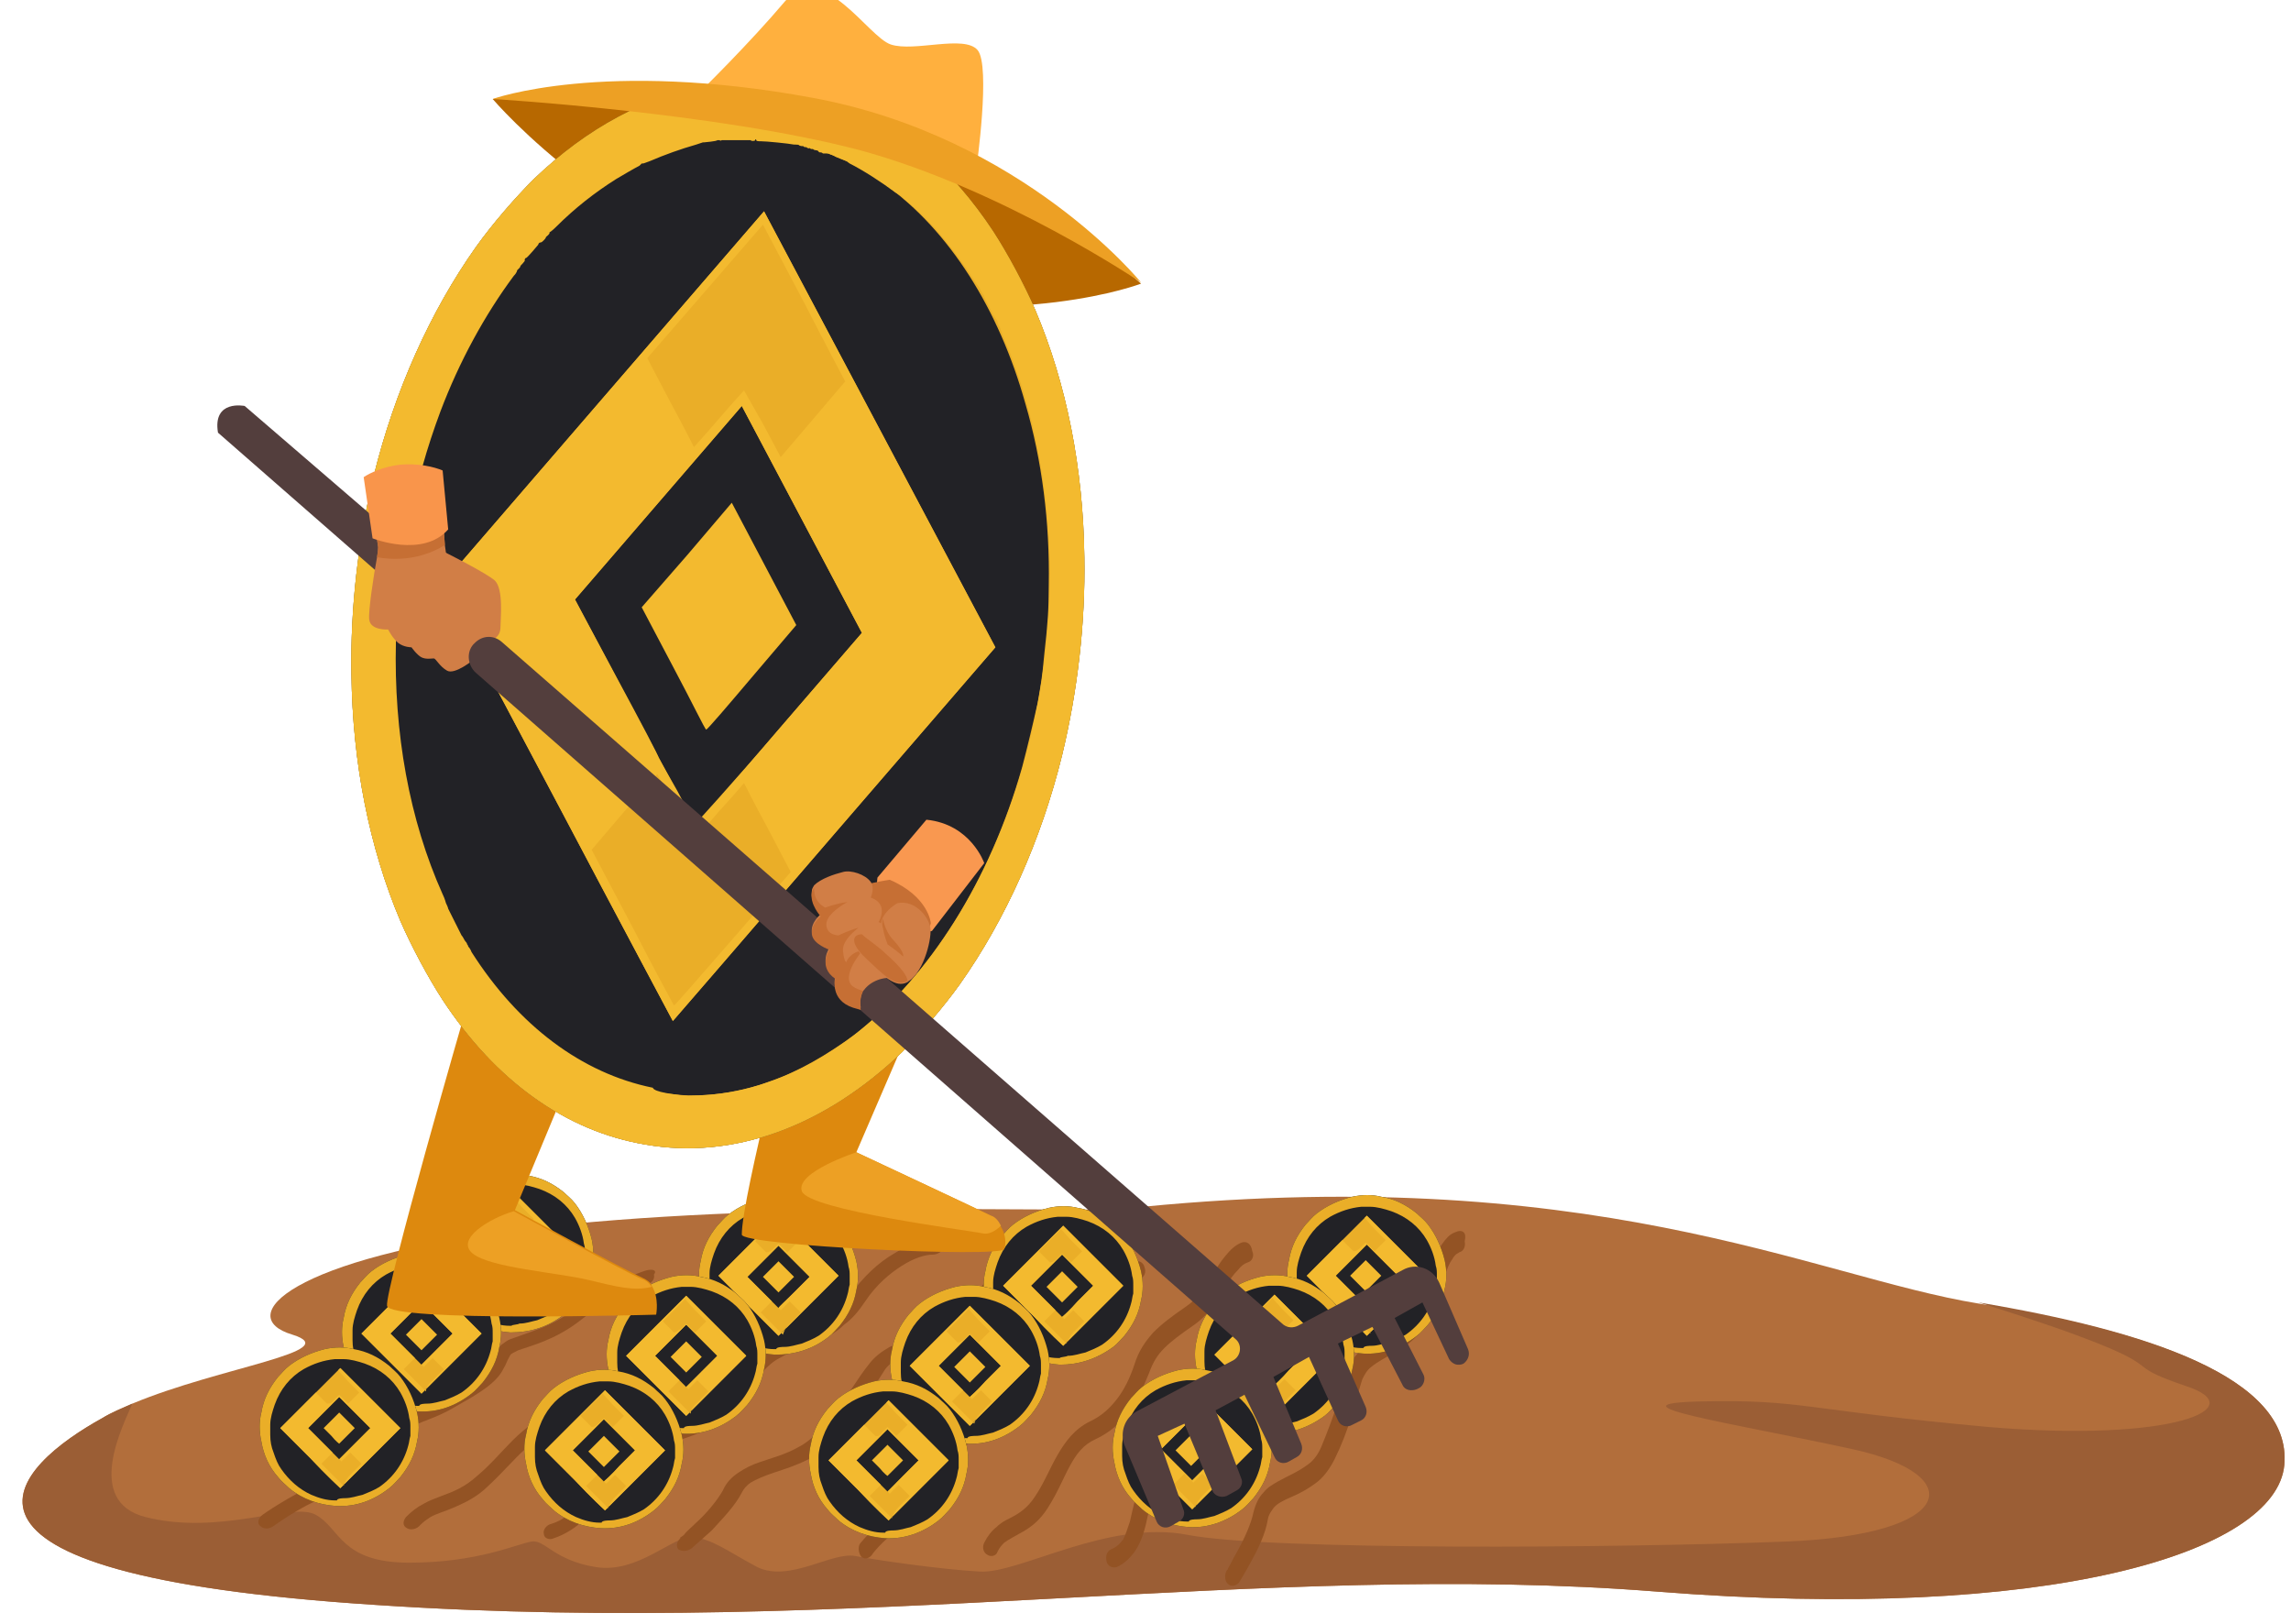 <?xml version="1.0" encoding="utf-8"?>
<!-- Generator: Adobe Illustrator 23.0.5, SVG Export Plug-In . SVG Version: 6.00 Build 0)  -->
<svg version="1.1" id="Layer_1" xmlns:v="https://vecta.io/nano"
	 xmlns="http://www.w3.org/2000/svg" xmlns:xlink="http://www.w3.org/1999/xlink" x="0px" y="0px" viewBox="0 0 206 146"
	 style="enable-background:new 0 0 206 146;" xml:space="preserve">
<style type="text/css">
	.st0{fill:#B26E3B;}
	.st1{fill:#9B5E35;}
	.st2{fill:#935324;}
	.st3{fill:#222226;}
	.st4{fill:#EAAE28;}
	.st5{fill:#F3BA2F;}
	.st6{fill:#DD890E;}
	.st7{fill:#EDA024;}
	.st8{fill:#B76800;}
	.st9{fill:#FFB03E;}
	.st10{fill:#D17E46;}
	.st11{fill:#533E3D;}
	.st12{fill:#C66F34;}
	.st13{fill:#F9954B;}
	.st14{fill:#F99850;}
</style>
<g>
	<g>
		<g>
			<g>
				<path class="st0" d="M205.4,131.7c-0.7,7.9-21.2,14.2-56.4,11.4c-35.3-2.8-71.7,4.1-115.2,1.2c-43.4-2.8-32.2-12.6-24.6-16.8
					c0.8-0.5,1.8-0.9,2.7-1.3c7.9-3.3,19.2-4.7,14.4-6.2c-5.4-1.6-0.2-6.9,20.9-9.5c21.2-2.6,50.5-1.5,53.6-1.8
					c42.1-4.5,62.3,6.1,77.1,8.5l0,0C192.8,119.6,206.1,123.8,205.4,131.7z"/>
				<path class="st1" d="M205.4,131.7c-0.7,7.9-21.2,14.2-56.4,11.4c-35.3-2.8-71.7,4.1-115.2,1.2c-43.4-2.8-32.2-12.6-24.6-16.8
					c0.8-0.5,1.8-0.9,2.7-1.3c-0.8,1.9-4.4,8.8,1.2,10.2c6.7,1.7,13.2-1.4,15.3-0.2c2.2,1.2,2.2,4.3,8.4,4.3s9.7-1.7,11-1.9
					c1.2-0.2,2,1.7,5.8,2.3s7-2.9,8.7-2.7c1.8,0.2,3,1.2,5.8,2.7c2.9,1.4,6.7-1.4,8.8-1s7.7,1.2,11.2,1.4c3.6,0.2,11.5-4.7,18.7-3.3
					c7.2,1.4,38.5,1.2,53.8,0.6c15.3-0.6,16.5-6,6-8.3s-22.7-4.1-13.6-4.3c9.1-0.2,9.3,0.8,25.8,2.3c16.5,1.4,23.9-1.7,17.7-3.7
					c-6.2-2.1-1-1.4-11-5c-2.3-0.8-5-1.7-7.6-2.5C192.8,119.6,206.1,123.8,205.4,131.7z"/>
				<g>
					<path class="st2" d="M102,113.4c-0.1,0-2.6,1.1-4.9,4.1c-1,1.3-2,1.8-2.9,2.3c-0.5,0.2-0.9,0.4-1.3,0.7
						c-0.2,0.2-0.4,0.3-0.6,0.6c-0.2,0.2-0.3,0.6-0.3,0.9c-0.1,0.4-0.1,0.8-0.2,1c-0.1,0.4-0.2,0.7-0.6,1.2
						c-0.3,0.5-0.9,1.1-1.9,1.9c-0.6,0.5-1.1,0.8-1.4,1s-0.5,0.3-0.7,0.4c-0.3,0.2-0.6,0.4-0.9,0.8c-0.3,0.4-0.5,0.9-0.9,1.8
						c-0.6,1.5-1.1,2.4-1.7,3.1c-0.6,0.7-1.2,1.2-2.4,2c-2.4,1.6-3.8,3.4-3.9,3.5c-0.3,0.3-0.2,0.9,0,1.2s0.7,0.3,1-0.1l0,0
						c0.1-0.2,1.4-1.8,3.5-3.1c1.2-0.8,2-1.4,2.7-2.3c0.7-0.9,1.3-1.9,1.9-3.5c0.3-0.7,0.5-1.2,0.7-1.4c0.1-0.2,0.2-0.3,0.3-0.3
						c0.1-0.1,0.4-0.2,0.8-0.5c0.4-0.2,1-0.6,1.8-1.3c1.4-1.1,2.1-1.9,2.5-2.8c0.2-0.4,0.4-0.8,0.5-1.2c0.1-0.4,0.1-0.8,0.2-1.2
						c0-0.1,0-0.1,0.1-0.2s0.2-0.2,0.5-0.4c0.9-0.5,2.7-1,4.2-3.1c1-1.3,2.1-2.3,3-2.8c0.4-0.3,0.8-0.5,1-0.6
						c0.1-0.1,0.2-0.1,0.3-0.1h0.1l0,0l0,0c0.4-0.2,0.6-0.6,0.4-1.1C102.8,113.5,102.4,113.3,102,113.4L102,113.4z"/>
					<path class="st2" d="M111.7,111.7c-0.6,0.2-1.1,0.7-1.5,1.2c-0.6,0.7-1.1,1.6-1.6,2.4s-1.1,1.6-2,2.2c-1.3,0.9-2.1,1.5-2.9,2.3
						c-0.7,0.8-1.3,1.6-1.7,2.9c-0.4,1.2-0.9,2.2-1.5,3c-0.6,0.8-1.4,1.6-2.5,2.1c-1.4,0.7-2.2,1.8-2.9,3c-0.7,1.2-1.2,2.5-2,3.7
						c-0.7,1.1-1.5,1.6-2.3,2c-0.4,0.2-0.8,0.4-1.2,0.8c-0.4,0.3-0.8,0.8-1.1,1.4c-0.2,0.4-0.1,0.9,0.3,1.1c0.3,0.2,0.8,0.1,0.9-0.3
						c0.2-0.4,0.4-0.6,0.6-0.8c0.4-0.3,1-0.6,1.7-1s1.5-1,2.2-2.1c0.9-1.4,1.4-2.7,2-3.8s1.2-1.9,2.3-2.4c1.3-0.6,2.3-1.5,3-2.5
						c0.8-1,1.3-2.2,1.8-3.4c0.4-1.1,0.8-1.7,1.4-2.3c0.6-0.6,1.4-1.2,2.7-2.1c1.4-1,2.2-2.4,2.9-3.5c0.3-0.6,0.6-1,1-1.4
						c0.3-0.4,0.6-0.6,0.9-0.7c0.4-0.1,0.6-0.6,0.4-1C112.5,111.8,112.1,111.6,111.7,111.7L111.7,111.7z"/>
					<path class="st2" d="M123.9,110.2c-1,0-2,0.5-3.1,1.5c-1,1-1.9,2.4-2.5,4.3c-0.3,0.8-0.6,1.4-0.9,1.9c-0.5,0.7-1.1,1.1-1.8,1.6
						c-0.7,0.4-1.5,0.9-2.3,1.5c-0.6,0.5-1,1.1-1.3,1.7c-0.5,0.9-0.8,1.8-1.1,2.7c-0.3,0.8-0.6,1.6-1.2,2.2
						c-0.3,0.4-0.8,0.7-1.4,1.1c-0.9,0.5-2,0.9-3,1.5c-0.5,0.3-1,0.6-1.4,1s-0.8,0.8-1.1,1.4c-0.6,1.4-0.9,2.9-1.2,4.2
						c-0.2,0.6-0.4,1.2-0.6,1.6c-0.3,0.4-0.6,0.7-1.1,0.9c-0.4,0.2-0.5,0.6-0.4,1.1c0.1,0.4,0.5,0.6,0.9,0.5
						c0.7-0.3,1.3-0.9,1.7-1.5c0.6-0.9,0.9-2.1,1.1-3.1c0.3-1.1,0.5-2.1,0.8-2.8c0.2-0.4,0.6-0.8,1.1-1.2c0.8-0.6,1.8-1,2.8-1.5
						s2.1-1,2.8-1.9c1-1.1,1.4-2.5,1.8-3.6c0.2-0.6,0.4-1.1,0.6-1.6s0.5-0.9,0.9-1.2c0.9-0.7,1.8-1.2,2.8-1.9c0.5-0.4,1-0.8,1.4-1.5
						c0.4-0.6,0.8-1.4,1.1-2.4c0.5-1.7,1.3-2.9,2.1-3.6c0.8-0.8,1.6-1.1,2.2-1.1c0.4,0,0.7-0.4,0.7-0.8
						C124.6,110.6,124.3,110.2,123.9,110.2L123.9,110.2z"/>
					<path class="st2" d="M131.1,110.7c-0.3,0.1-0.6,0.2-0.9,0.5c-0.4,0.4-0.7,0.9-1,1.4c-0.4,0.8-0.6,1.8-1,2.7
						c-0.3,0.9-0.7,1.8-1.2,2.6c-0.7,1.1-1.8,1.7-2.9,2.3c-0.6,0.3-1.1,0.6-1.6,1.1c-0.5,0.4-1,1-1.3,1.8c-0.5,1.3-0.9,3.1-1.5,4.7
						c-0.3,0.8-0.6,1.6-0.9,2.3s-0.7,1.2-1.1,1.5c-0.9,0.7-1.9,1.1-2.8,1.6c-0.5,0.3-0.9,0.5-1.3,1c-0.4,0.4-0.7,1-0.9,1.8
						c-0.2,1-0.8,2.3-1.4,3.4c-0.3,0.5-0.5,0.9-0.7,1.3c-0.1,0.2-0.2,0.3-0.2,0.4l-0.1,0.1l0,0c-0.2,0.4-0.2,0.9,0.1,1.2
						c0.3,0.3,0.7,0.2,1-0.1c0,0,0.5-0.8,1.1-1.9c0.6-1.1,1.3-2.5,1.5-3.8c0.1-0.5,0.3-0.7,0.5-1c0.3-0.4,0.9-0.7,1.6-1
						s1.5-0.7,2.4-1.4c0.6-0.5,1.1-1.2,1.5-2c0.6-1.2,1.1-2.5,1.5-3.8s0.7-2.5,1-3.4c0.2-0.4,0.4-0.8,0.8-1.1
						c0.6-0.5,1.4-0.9,2.3-1.4s1.8-1.2,2.5-2.3c0.9-1.4,1.4-3.1,1.8-4.4c0.2-0.7,0.4-1.2,0.7-1.6c0.1-0.2,0.2-0.3,0.3-0.4
						s0.2-0.1,0.3-0.2c0.4-0.1,0.6-0.5,0.5-1C131.9,110.8,131.5,110.6,131.1,110.7L131.1,110.7z"/>
				</g>
				<g>
					<path class="st2" d="M58.2,114.2c-0.1,0-3.3,1-6.7,3.6c-1.4,1.1-2.8,1.6-3.9,2c-0.6,0.2-1.1,0.4-1.7,0.6
						c-0.3,0.1-0.5,0.3-0.8,0.5c-0.2,0.2-0.5,0.5-0.6,0.8c-0.2,0.4-0.3,0.7-0.5,0.9c-0.2,0.4-0.4,0.6-0.9,1s-1.3,0.9-2.7,1.7
						c-0.9,0.5-1.5,0.7-1.9,0.9c-0.3,0.1-0.6,0.2-0.9,0.3c-0.4,0.1-0.8,0.4-1.3,0.7c-0.4,0.4-0.8,0.8-1.5,1.6
						c-1.1,1.3-1.8,2.1-2.7,2.7c-0.8,0.6-1.7,1.1-3.2,1.7c-3.1,1.4-5.3,3-5.3,3c-0.4,0.3-0.5,0.8-0.2,1c0.3,0.3,0.8,0.3,1.2,0l0,0
						c0.2-0.1,2.1-1.6,4.8-2.7c1.5-0.7,2.6-1.2,3.7-2c1-0.8,1.9-1.7,3-3c0.5-0.6,0.9-1,1.1-1.2c0.2-0.2,0.3-0.2,0.4-0.3
						c0.2-0.1,0.5-0.2,1-0.4s1.3-0.5,2.3-1.1c1.8-1,2.9-1.7,3.6-2.4c0.4-0.4,0.6-0.7,0.8-1.1c0.2-0.3,0.3-0.7,0.5-1
						c0-0.1,0.1-0.1,0.1-0.2c0.1-0.1,0.3-0.2,0.7-0.4c1.1-0.4,3.3-0.9,5.6-2.7c1.5-1.2,3-2,4.1-2.5c0.6-0.3,1-0.4,1.3-0.6
						c0.2-0.1,0.3-0.1,0.4-0.1h0.1l0,0l0,0c0.5-0.1,0.8-0.5,0.7-0.9C59.1,114.2,58.7,114.1,58.2,114.2L58.2,114.2z"/>
					<path class="st2" d="M69.9,112.7c-0.8,0.2-1.4,0.6-2,1c-0.9,0.6-1.6,1.4-2.4,2.1s-1.7,1.4-2.8,1.9c-1.7,0.8-2.9,1.3-3.9,2
						s-1.9,1.4-2.7,2.6c-0.8,1-1.6,1.9-2.5,2.6s-2,1.4-3.4,1.9c-1.7,0.6-3,1.6-4.1,2.7c-1.1,1.1-2,2.2-3.2,3.2
						c-1.1,1-2.1,1.4-3.2,1.8c-0.5,0.2-1.1,0.4-1.6,0.7c-0.6,0.3-1.1,0.7-1.6,1.2c-0.3,0.4-0.3,0.8,0.1,1c0.3,0.2,0.9,0.1,1.2-0.3
						c0.3-0.3,0.6-0.5,0.9-0.7c0.5-0.3,1.3-0.5,2.2-0.9s2-0.9,3-1.9c1.3-1.2,2.3-2.4,3.3-3.3c1-1,1.9-1.7,3.2-2.1
						c1.7-0.6,3-1.3,4.1-2.2c1.1-0.9,2-1.9,2.9-3c0.8-1,1.3-1.5,2.1-2s1.9-1,3.6-1.8c1.9-0.9,3.2-2.1,4.2-3c0.5-0.5,1-0.9,1.4-1.2
						c0.4-0.3,0.8-0.5,1.3-0.7c0.5-0.1,0.8-0.5,0.8-0.9C70.7,112.8,70.3,112.6,69.9,112.7L69.9,112.7z"/>
					<path class="st2" d="M84.3,111.4c-1.1,0-2.5,0.4-3.9,1.3c-1.4,0.8-2.8,2.1-4,3.8c-0.5,0.7-1,1.2-1.5,1.7
						c-0.8,0.6-1.6,1-2.5,1.4s-1.9,0.8-3,1.4c-0.8,0.4-1.4,0.9-1.9,1.5c-0.8,0.8-1.3,1.6-1.9,2.3c-0.6,0.7-1.1,1.4-1.9,1.9
						c-0.5,0.3-1.1,0.7-1.9,0.9c-1.2,0.4-2.5,0.8-3.8,1.3c-0.7,0.2-1.3,0.5-1.9,0.9c-0.6,0.3-1.2,0.7-1.6,1.3
						c-1.1,1.2-1.7,2.6-2.4,3.7c-0.4,0.5-0.7,1-1.1,1.4c-0.4,0.4-0.8,0.6-1.4,0.8c-0.5,0.1-0.8,0.6-0.7,0.9c0,0.4,0.5,0.6,0.9,0.4
						c0.9-0.3,1.7-0.8,2.3-1.3c0.9-0.8,1.5-1.8,2.1-2.7c0.5-0.9,1.1-1.8,1.7-2.5c0.3-0.4,0.9-0.7,1.5-1c1-0.5,2.3-0.9,3.6-1.3
						c1.3-0.4,2.6-0.9,3.7-1.7c1.4-1,2.2-2.2,2.9-3.2c0.4-0.5,0.7-1,1.1-1.4s0.8-0.8,1.4-1.1c1.2-0.7,2.4-1,3.8-1.7
						c0.7-0.3,1.4-0.7,2-1.3c0.7-0.5,1.3-1.2,1.9-2.1c1-1.5,2.2-2.5,3.3-3.2c1.1-0.7,2.1-1,2.8-1c0.4,0,0.9-0.3,1-0.7
						C85,111.7,84.7,111.4,84.3,111.4L84.3,111.4z"/>
					<path class="st2" d="M92.5,111.8c-0.4,0.1-0.8,0.2-1.1,0.4c-0.6,0.3-1.1,0.8-1.5,1.3c-0.6,0.7-1.2,1.6-1.8,2.4
						c-0.6,0.8-1.2,1.6-2,2.3c-1.1,0.9-2.4,1.5-3.9,2c-0.7,0.3-1.5,0.6-2.2,0.9c-0.7,0.4-1.4,0.9-1.9,1.6c-0.9,1.1-1.8,2.7-2.9,4.1
						c-0.5,0.7-1.1,1.4-1.7,2s-1.1,1-1.7,1.3c-1.2,0.7-2.5,1-3.6,1.4c-0.6,0.2-1.2,0.5-1.8,0.9c-0.6,0.4-1.1,0.9-1.4,1.6
						c-0.5,0.9-1.5,2.1-2.4,2.9c-0.4,0.4-0.9,0.8-1.1,1.1c-0.1,0.1-0.3,0.2-0.4,0.3h0.1l0,0c-0.4,0.3-0.4,0.8-0.2,1
						c0.3,0.2,0.8,0.2,1.2-0.1c0,0,0.8-0.7,1.8-1.6c0.9-1,2.1-2.2,2.7-3.4c0.2-0.4,0.5-0.7,0.8-0.9c0.5-0.3,1.2-0.6,2.1-0.9
						c0.9-0.3,1.9-0.6,3.1-1.2c0.8-0.4,1.6-1.1,2.2-1.7c1-1,1.9-2.2,2.7-3.4c0.8-1.1,1.5-2.2,2-3c0.3-0.4,0.7-0.7,1.2-1
						c0.8-0.4,1.8-0.8,3-1.2c1.1-0.5,2.4-1,3.5-2c1.4-1.3,2.3-2.7,3.2-3.9c0.4-0.6,0.8-1.1,1.2-1.4c0.2-0.2,0.3-0.3,0.5-0.4
						c0.1-0.1,0.3-0.1,0.4-0.2c0.5-0.1,0.8-0.5,0.9-0.9C93.3,111.9,92.9,111.7,92.5,111.8L92.5,111.8z"/>
				</g>
				<g>
					<g>
						<g>
							<g>
								<path class="st3" d="M45.9,119.8c-1.5-0.1-3-0.6-4.2-1.6c-0.3-0.3-0.7-0.6-1-1c-0.8-0.9-1.3-2-1.5-3.2
									c-0.2-0.9-0.2-1.8,0-2.6c0.2-1.2,0.7-2.2,1.5-3.2c0.3-0.3,0.6-0.7,1-1c0.9-0.7,2-1.2,3.2-1.5c0.9-0.2,1.8-0.2,2.6,0
									c1.2,0.2,2.2,0.7,3.2,1.5c0.3,0.3,0.7,0.6,1,1c0.7,0.9,1.2,2,1.5,3.2c0.2,0.9,0.2,1.8,0,2.6c-0.2,1.2-0.7,2.2-1.5,3.2
									c-0.3,0.3-0.6,0.7-1,1C49.3,119.3,47.7,119.8,45.9,119.8z"/>
							</g>
							<g>
								<path class="st4" d="M45.9,119.8c-1.5-0.1-3-0.6-4.2-1.6c-0.3-0.3-0.7-0.6-1-1c-0.8-0.9-1.3-2-1.5-3.2
									c-0.2-0.9-0.2-1.8,0-2.6c0.2-1.2,0.7-2.2,1.5-3.2c0.3-0.3,0.6-0.7,1-1c0.9-0.7,2-1.2,3.2-1.5c0.9-0.2,1.8-0.2,2.6,0
									c1.2,0.2,2.2,0.7,3.2,1.5c0.3,0.3,0.7,0.6,1,1c0.7,0.9,1.2,2,1.5,3.2c0.2,0.9,0.2,1.8,0,2.6c-0.2,1.2-0.7,2.2-1.5,3.2
									c-0.3,0.3-0.6,0.7-1,1C49.3,119.3,47.7,119.8,45.9,119.8z M46.7,119c0.6,0,1.1-0.2,1.6-0.3c0.5-0.2,1-0.4,1.5-0.7
									c1.3-0.9,2.2-2.2,2.6-3.7c0.1-0.3,0.1-0.6,0.2-0.9c0-0.2,0-0.3,0-0.7c0-0.4,0-0.6-0.1-0.9c-0.1-0.8-0.4-1.6-0.8-2.3
									c-0.7-1.2-1.8-2.1-3.2-2.6c-0.6-0.2-1.3-0.4-1.9-0.4c-0.2,0-0.6,0-0.8,0c-1,0.1-1.9,0.4-2.8,0.9c-1.2,0.7-2.1,1.8-2.6,3.2
									c-0.2,0.6-0.4,1.2-0.4,1.8c0,0.2,0,0.7,0,0.9c0,0.6,0.1,1.1,0.3,1.6c0.2,0.6,0.4,1.1,0.7,1.5c0.7,1,1.6,1.8,2.7,2.3
									c0.7,0.3,1.4,0.5,2.1,0.5c0.1,0,0.1,0,0.2,0C46,119.1,46.6,119.1,46.7,119z"/>
								<path class="st4" d="M43.6,115.4l-2.7-2.7l2.7-2.7l2.7-2.7l2.7,2.7l2.7,2.7l-2.7,2.7c-1.5,1.5-2.7,2.7-2.7,2.7
									S45,116.9,43.6,115.4z M47.6,114.1l1.4-1.4l-1.4-1.4l-1.4-1.4l-1.4,1.4l-1.4,1.4l1.4,1.4c0.8,0.8,1.4,1.4,1.4,1.4
									S46.9,114.9,47.6,114.1z"/>
							</g>
							<path class="st5" d="M43.6,115.4l-2.7-2.7l2.7-2.7l2.7-2.7l2.7,2.7l2.7,2.7l-2.7,2.7c-1.5,1.5-2.7,2.7-2.7,2.7
								S45,116.9,43.6,115.4z M47.2,116.9l1-1l-0.5-0.5c-0.3-0.3-0.5-0.5-0.5-0.5s-0.2,0.2-0.4,0.4c-0.2,0.2-0.4,0.4-0.4,0.4
								s-0.2-0.2-0.4-0.4c-0.2-0.2-0.4-0.4-0.4-0.4s-0.2,0.2-0.5,0.5l-0.5,0.5l1,1c0.5,0.5,1,1,1,1S46.7,117.5,47.2,116.9z
								 M47.6,114.1l1.4-1.4l-1.4-1.4l-1.4-1.4l-1.4,1.4l-1.4,1.4l1,1c0.5,0.5,1,1,1,1l0,0c0,0,0.2,0.2,0.4,0.4
								c0.2,0.2,0.4,0.4,0.4,0.4S46.9,114.9,47.6,114.1z M45.8,110.2c0.2-0.2,0.4-0.4,0.4-0.4s0.2,0.2,0.4,0.4l0.4,0.4l0.5-0.5
								c0.3-0.3,0.5-0.5,0.5-0.5s-0.4-0.4-1-1l-0.9-1l-1,1l-1,1l0.5,0.5c0.3,0.3,0.5,0.5,0.5,0.5C45.4,110.6,45.6,110.4,45.8,110.2z
								"/>
							<path class="st5" d="M45.5,113.5l-0.7-0.7l0.7-0.7l0.7-0.7L47,112l0.7,0.7l-0.7,0.7c-0.4,0.4-0.7,0.7-0.7,0.7
								S45.9,113.9,45.5,113.5z"/>
						</g>
					</g>
					<g>
						<g>
							<g>
								<path class="st3" d="M37.6,126.9c-1.5-0.1-3-0.6-4.2-1.6c-0.3-0.3-0.7-0.6-1-1c-0.8-0.9-1.3-2-1.5-3.2
									c-0.2-0.9-0.2-1.8,0-2.6c0.2-1.2,0.7-2.2,1.5-3.2c0.3-0.3,0.6-0.7,1-1c0.9-0.7,2-1.2,3.2-1.5c0.9-0.2,1.8-0.2,2.6,0
									c1.2,0.2,2.2,0.7,3.2,1.5c0.3,0.3,0.7,0.6,1,1c0.7,0.9,1.2,2,1.5,3.2c0.2,0.9,0.2,1.8,0,2.6c-0.2,1.2-0.7,2.2-1.5,3.2
									c-0.3,0.3-0.6,0.7-1,1C41,126.4,39.4,127,37.6,126.9z"/>
							</g>
							<g>
								<path class="st4" d="M37.6,126.9c-1.5-0.1-3-0.6-4.2-1.6c-0.3-0.3-0.7-0.6-1-1c-0.8-0.9-1.3-2-1.5-3.2
									c-0.2-0.9-0.2-1.8,0-2.6c0.2-1.2,0.7-2.2,1.5-3.2c0.3-0.3,0.6-0.7,1-1c0.9-0.7,2-1.2,3.2-1.5c0.9-0.2,1.8-0.2,2.6,0
									c1.2,0.2,2.2,0.7,3.2,1.5c0.3,0.3,0.7,0.6,1,1c0.7,0.9,1.2,2,1.5,3.2c0.2,0.9,0.2,1.8,0,2.6c-0.2,1.2-0.7,2.2-1.5,3.2
									c-0.3,0.3-0.6,0.7-1,1C41,126.4,39.4,127,37.6,126.9z M38.4,126.2c0.6,0,1.1-0.2,1.6-0.3c0.5-0.2,1-0.4,1.5-0.7
									c1.3-0.9,2.2-2.2,2.6-3.7c0.1-0.3,0.1-0.6,0.2-0.9c0-0.2,0-0.3,0-0.7c0-0.4,0-0.6-0.1-0.9c-0.1-0.8-0.4-1.6-0.8-2.3
									c-0.7-1.2-1.8-2.1-3.2-2.6c-0.6-0.2-1.3-0.4-1.9-0.4c-0.2,0-0.6,0-0.8,0c-1,0.1-1.9,0.4-2.8,0.9c-1.2,0.7-2.1,1.8-2.6,3.2
									c-0.2,0.6-0.4,1.2-0.4,1.8c0,0.2,0,0.7,0,0.9c0,0.6,0.1,1.1,0.3,1.6c0.2,0.6,0.4,1.1,0.7,1.5c0.7,1,1.6,1.8,2.7,2.3
									c0.7,0.3,1.4,0.5,2.1,0.5c0.1,0,0.1,0,0.2,0C37.7,126.2,38.3,126.2,38.4,126.2z"/>
								<path class="st4" d="M35.2,122.6l-2.7-2.7l2.7-2.7l2.7-2.7l2.7,2.7l2.7,2.7l-2.7,2.7c-1.5,1.5-2.7,2.7-2.7,2.7
									S36.7,124.1,35.2,122.6z M39.3,121.3l1.4-1.4l-1.4-1.4l-1.4-1.4l-1.4,1.4l-1.4,1.4l1.4,1.4c0.8,0.8,1.4,1.4,1.4,1.4
									C37.9,122.7,38.5,122.1,39.3,121.3z"/>
							</g>
							<path class="st5" d="M35.2,122.6l-2.7-2.7l2.7-2.7l2.7-2.7l2.7,2.7l2.7,2.7l-2.7,2.7c-1.5,1.5-2.7,2.7-2.7,2.7
								S36.7,124.1,35.2,122.6z M38.9,124.1l1-1l-0.5-0.5c-0.3-0.3-0.5-0.5-0.5-0.5s-0.2,0.2-0.4,0.4c-0.2,0.2-0.4,0.4-0.4,0.4
								s-0.2-0.2-0.4-0.4c-0.2-0.2-0.4-0.4-0.4-0.4s-0.2,0.2-0.5,0.5l-0.5,0.5l1,1c0.5,0.5,1,1,1,1S38.3,124.6,38.9,124.1z
								 M39.3,121.3l1.4-1.4l-1.4-1.4l-1.4-1.4l-1.4,1.4l-1.4,1.4l1,1c0.5,0.5,1,1,1,1l0,0c0,0,0.2,0.2,0.4,0.4
								c0.2,0.2,0.4,0.4,0.4,0.4S38.5,122.1,39.3,121.3z M37.5,117.4c0.2-0.2,0.4-0.4,0.4-0.4s0.2,0.2,0.4,0.4l0.4,0.4l0.5-0.5
								c0.3-0.3,0.5-0.5,0.5-0.5s-0.4-0.4-1-1l-0.9-1l-1,1l-1,1l0.5,0.5c0.3,0.3,0.5,0.5,0.5,0.5C37.1,117.8,37.2,117.6,37.5,117.4z
								"/>
							<path class="st5" d="M37.2,120.7l-0.7-0.7l0.7-0.7l0.7-0.7l0.7,0.7l0.7,0.7l-0.7,0.7c-0.4,0.4-0.7,0.7-0.7,0.7
								S37.6,121.1,37.2,120.7z"/>
						</g>
					</g>
					<g>
						<g>
							<path class="st3" d="M30.2,135.4c-1.5-0.1-3-0.6-4.2-1.6c-0.3-0.3-0.7-0.6-1-1c-0.8-0.9-1.3-2-1.5-3.2
								c-0.2-0.9-0.2-1.8,0-2.6c0.2-1.2,0.7-2.2,1.5-3.2c0.3-0.3,0.6-0.7,1-1c0.9-0.7,2-1.2,3.2-1.5c0.9-0.2,1.8-0.2,2.6,0
								c1.2,0.2,2.2,0.7,3.2,1.5c0.3,0.3,0.7,0.6,1,1c0.7,0.9,1.2,2,1.5,3.2c0.2,0.9,0.2,1.8,0,2.6c-0.2,1.2-0.7,2.2-1.5,3.2
								c-0.3,0.3-0.6,0.7-1,1C33.6,134.9,32,135.5,30.2,135.4z"/>
						</g>
						<g>
							<path class="st4" d="M30.2,135.4c-1.5-0.1-3-0.6-4.2-1.6c-0.3-0.3-0.7-0.6-1-1c-0.8-0.9-1.3-2-1.5-3.2
								c-0.2-0.9-0.2-1.8,0-2.6c0.2-1.2,0.7-2.2,1.5-3.2c0.3-0.3,0.6-0.7,1-1c0.9-0.7,2-1.2,3.2-1.5c0.9-0.2,1.8-0.2,2.6,0
								c1.2,0.2,2.2,0.7,3.2,1.5c0.3,0.3,0.7,0.6,1,1c0.7,0.9,1.2,2,1.5,3.2c0.2,0.9,0.2,1.8,0,2.6c-0.2,1.2-0.7,2.2-1.5,3.2
								c-0.3,0.3-0.6,0.7-1,1C33.6,134.9,32,135.5,30.2,135.4z M31,134.7c0.6,0,1.1-0.2,1.6-0.3c0.5-0.2,1-0.4,1.5-0.7
								c1.3-0.9,2.2-2.2,2.6-3.7c0.1-0.3,0.1-0.6,0.2-0.9c0-0.2,0-0.3,0-0.7c0-0.4,0-0.6-0.1-0.9c-0.1-0.8-0.4-1.6-0.8-2.3
								c-0.7-1.2-1.8-2.1-3.2-2.6c-0.6-0.2-1.3-0.4-1.9-0.4c-0.2,0-0.6,0-0.8,0c-1,0.1-1.9,0.4-2.8,0.9c-1.2,0.7-2.1,1.8-2.6,3.2
								c-0.2,0.6-0.4,1.2-0.4,1.8c0,0.2,0,0.7,0,0.9c0,0.6,0.1,1.1,0.3,1.6c0.2,0.6,0.4,1.1,0.7,1.5c0.7,1,1.6,1.8,2.7,2.3
								c0.7,0.3,1.4,0.5,2.1,0.5c0.1,0,0.1,0,0.2,0C30.3,134.7,30.9,134.7,31,134.7z"/>
							<path class="st4" d="M27.9,131.1l-2.7-2.7l2.7-2.7l2.7-2.7l2.7,2.7l2.7,2.7l-2.7,2.7c-1.5,1.5-2.7,2.7-2.7,2.7
								S29.3,132.6,27.9,131.1z M31.9,129.8l1.4-1.4l-1.4-1.4l-1.4-1.4l-1.4,1.4l-1.4,1.4l1.4,1.4c0.8,0.8,1.4,1.4,1.4,1.4
								S31.2,130.5,31.9,129.8z"/>
						</g>
						<path class="st5" d="M27.9,131.1l-2.7-2.7l2.7-2.7l2.7-2.7l2.7,2.7l2.7,2.7l-2.7,2.7c-1.5,1.5-2.7,2.7-2.7,2.7
							S29.3,132.6,27.9,131.1z M31.5,132.6l1-1l-0.5-0.5c-0.3-0.3-0.5-0.5-0.5-0.5s-0.2,0.2-0.4,0.4c-0.2,0.2-0.4,0.4-0.4,0.4
							s-0.2-0.2-0.4-0.4c-0.2-0.2-0.4-0.4-0.4-0.4s-0.2,0.2-0.5,0.5l-0.5,0.5l1,1c0.5,0.5,1,1,1,1S31,133.1,31.5,132.6z M31.9,129.8
							l1.4-1.4l-1.4-1.4l-1.4-1.4l-1.4,1.4l-1.4,1.4l1,1c0.5,0.5,1,1,1,1l0,0c0,0,0.2,0.2,0.4,0.4c0.2,0.2,0.4,0.4,0.4,0.4
							S31.2,130.5,31.9,129.8z M30.1,125.8c0.2-0.2,0.4-0.4,0.4-0.4s0.2,0.2,0.4,0.4l0.4,0.4l0.5-0.5c0.3-0.3,0.5-0.5,0.5-0.5
							s-0.4-0.4-1-1l-0.9-1l-1,1l-1,1l0.5,0.5c0.3,0.3,0.5,0.5,0.5,0.5C29.7,126.2,29.9,126.1,30.1,125.8z"/>
						<path class="st5" d="M29.8,129.1l-0.7-0.7l0.7-0.7l0.7-0.7l0.7,0.7l0.7,0.7l-0.7,0.7c-0.4,0.4-0.7,0.7-0.7,0.7
							S30.2,129.6,29.8,129.1z"/>
					</g>
				</g>
				<g>
					<g>
						<g>
							<g>
								<path class="st3" d="M69.7,121.8c-1.5-0.1-3-0.6-4.2-1.6c-0.3-0.3-0.7-0.6-1-1c-0.8-0.9-1.3-2-1.5-3.2
									c-0.2-0.9-0.2-1.8,0-2.6c0.2-1.2,0.7-2.2,1.5-3.2c0.3-0.3,0.6-0.7,1-1c0.9-0.7,2-1.2,3.2-1.5c0.9-0.2,1.8-0.2,2.6,0
									c1.2,0.2,2.2,0.7,3.2,1.5c0.3,0.3,0.7,0.6,1,1c0.7,0.9,1.2,2,1.5,3.2c0.2,0.9,0.2,1.8,0,2.6c-0.2,1.2-0.7,2.2-1.5,3.2
									c-0.3,0.3-0.6,0.7-1,1C73.1,121.3,71.5,121.8,69.7,121.8z"/>
							</g>
							<g>
								<path class="st4" d="M69.7,121.8c-1.5-0.1-3-0.6-4.2-1.6c-0.3-0.3-0.7-0.6-1-1c-0.8-0.9-1.3-2-1.5-3.2
									c-0.2-0.9-0.2-1.8,0-2.6c0.2-1.2,0.7-2.2,1.5-3.2c0.3-0.3,0.6-0.7,1-1c0.9-0.7,2-1.2,3.2-1.5c0.9-0.2,1.8-0.2,2.6,0
									c1.2,0.2,2.2,0.7,3.2,1.5c0.3,0.3,0.7,0.6,1,1c0.7,0.9,1.2,2,1.5,3.2c0.2,0.9,0.2,1.8,0,2.6c-0.2,1.2-0.7,2.2-1.5,3.2
									c-0.3,0.3-0.6,0.7-1,1C73.1,121.3,71.5,121.8,69.7,121.8z M70.5,121.1c0.6,0,1.1-0.2,1.6-0.3c0.5-0.2,1-0.4,1.5-0.7
									c1.3-0.9,2.2-2.2,2.6-3.7c0.1-0.3,0.1-0.6,0.2-0.9c0-0.2,0-0.3,0-0.7c0-0.4,0-0.6-0.1-0.9c-0.1-0.8-0.4-1.6-0.8-2.3
									c-0.7-1.2-1.8-2.1-3.2-2.6c-0.6-0.2-1.3-0.4-1.9-0.4c-0.2,0-0.6,0-0.8,0c-1,0.1-1.9,0.4-2.8,0.9c-1.2,0.7-2.1,1.8-2.6,3.2
									c-0.2,0.6-0.4,1.2-0.4,1.8c0,0.2,0,0.7,0,0.9c0,0.6,0.1,1.1,0.3,1.6c0.2,0.6,0.4,1.1,0.7,1.5c0.7,1,1.6,1.8,2.7,2.3
									c0.7,0.3,1.4,0.5,2.1,0.5c0.1,0,0.1,0,0.2,0C69.8,121.1,70.4,121.1,70.5,121.1z"/>
								<path class="st4" d="M67.3,117.4l-2.7-2.7l2.7-2.7l2.7-2.7l2.7,2.7l2.7,2.7l-2.7,2.7c-1.5,1.5-2.7,2.7-2.7,2.7
									S68.8,118.9,67.3,117.4z M71.4,116.2l1.4-1.4l-1.4-1.4L70,112l-1.4,1.4l-1.4,1.4l1.4,1.4c0.8,0.8,1.4,1.4,1.4,1.4
									C70,117.5,70.7,116.9,71.4,116.2z"/>
							</g>
							<path class="st5" d="M67.3,117.4l-2.7-2.7l2.7-2.7l2.7-2.7l2.7,2.7l2.7,2.7l-2.7,2.7c-1.5,1.5-2.7,2.7-2.7,2.7
								S68.8,118.9,67.3,117.4z M71,119l1-1l-0.5-0.5c-0.3-0.3-0.5-0.5-0.5-0.5s-0.2,0.2-0.4,0.4c-0.2,0.2-0.4,0.4-0.4,0.4
								s-0.2-0.2-0.4-0.4c-0.2-0.2-0.4-0.4-0.4-0.4s-0.2,0.2-0.5,0.5l-0.5,0.5l1,1c0.5,0.5,1,1,1,1S70.5,119.5,71,119z M71.4,116.2
								l1.4-1.4l-1.4-1.4L70,112l-1.4,1.4l-1.4,1.4l1,1c0.5,0.5,1,1,1,1l0,0c0,0,0.2,0.2,0.4,0.4c0.2,0.2,0.4,0.4,0.4,0.4
								S70.7,116.9,71.4,116.2z M69.6,112.2c0.2-0.2,0.4-0.4,0.4-0.4s0.2,0.2,0.4,0.4l0.4,0.4l0.5-0.5c0.3-0.3,0.5-0.5,0.5-0.5
								s-0.4-0.4-1-1l-0.9-1l-1,1l-1,1l0.5,0.5c0.3,0.3,0.5,0.5,0.5,0.5C69.2,112.6,69.4,112.4,69.6,112.2z"/>
							<path class="st5" d="M69.3,115.5l-0.7-0.7l0.7-0.7l0.7-0.7l0.7,0.7l0.7,0.7l-0.7,0.7c-0.4,0.4-0.7,0.7-0.7,0.7
								S69.7,115.9,69.3,115.5z"/>
						</g>
					</g>
					<g>
						<g>
							<g>
								<path class="st3" d="M61.4,128.9c-1.5-0.1-3-0.6-4.2-1.6c-0.3-0.3-0.7-0.6-1-1c-0.8-0.9-1.3-2-1.5-3.2
									c-0.2-0.9-0.2-1.8,0-2.6c0.2-1.2,0.7-2.2,1.5-3.2c0.3-0.3,0.6-0.7,1-1c0.9-0.7,2-1.2,3.2-1.5c0.9-0.2,1.8-0.2,2.6,0
									c1.2,0.2,2.2,0.7,3.2,1.5c0.3,0.3,0.7,0.6,1,1c0.7,0.9,1.2,2,1.5,3.2c0.2,0.9,0.2,1.8,0,2.6c-0.2,1.2-0.7,2.2-1.5,3.2
									c-0.3,0.3-0.6,0.7-1,1C64.8,128.4,63.1,129,61.4,128.9z"/>
							</g>
							<g>
								<path class="st4" d="M61.4,128.9c-1.5-0.1-3-0.6-4.2-1.6c-0.3-0.3-0.7-0.6-1-1c-0.8-0.9-1.3-2-1.5-3.2
									c-0.2-0.9-0.2-1.8,0-2.6c0.2-1.2,0.7-2.2,1.5-3.2c0.3-0.3,0.6-0.7,1-1c0.9-0.7,2-1.2,3.2-1.5c0.9-0.2,1.8-0.2,2.6,0
									c1.2,0.2,2.2,0.7,3.2,1.5c0.3,0.3,0.7,0.6,1,1c0.7,0.9,1.2,2,1.5,3.2c0.2,0.9,0.2,1.8,0,2.6c-0.2,1.2-0.7,2.2-1.5,3.2
									c-0.3,0.3-0.6,0.7-1,1C64.8,128.4,63.1,129,61.4,128.9z M62.2,128.2c0.6,0,1.1-0.2,1.6-0.3c0.5-0.2,1-0.4,1.5-0.7
									c1.3-0.9,2.2-2.2,2.6-3.7c0.1-0.3,0.1-0.6,0.2-0.9c0-0.2,0-0.3,0-0.7c0-0.4,0-0.6-0.1-0.9c-0.1-0.8-0.4-1.6-0.8-2.3
									c-0.7-1.2-1.8-2.1-3.2-2.6c-0.6-0.2-1.3-0.4-1.9-0.4c-0.2,0-0.6,0-0.8,0c-1,0.1-1.9,0.4-2.8,0.9c-1.2,0.7-2.1,1.8-2.6,3.2
									c-0.2,0.6-0.4,1.2-0.4,1.8c0,0.2,0,0.7,0,0.9c0,0.6,0.1,1.1,0.3,1.6c0.2,0.6,0.4,1.1,0.7,1.5c0.7,1,1.6,1.8,2.7,2.3
									c0.7,0.3,1.4,0.5,2.1,0.5c0.1,0,0.1,0,0.2,0C61.5,128.2,62.1,128.2,62.2,128.2z"/>
								<path class="st4" d="M59,124.6l-2.7-2.7l2.7-2.7l2.7-2.7l2.7,2.7l2.7,2.7l-2.7,2.7c-1.5,1.5-2.7,2.7-2.7,2.7
									S60.5,126.1,59,124.6z M63.1,123.3l1.4-1.4l-1.4-1.4l-1.4-1.4l-1.4,1.4l-1.4,1.4l1.4,1.4c0.8,0.8,1.4,1.4,1.4,1.4
									S62.3,124.1,63.1,123.3z"/>
							</g>
							<path class="st5" d="M59,124.6l-2.7-2.7l2.7-2.7l2.7-2.7l2.7,2.7l2.7,2.7l-2.7,2.7c-1.5,1.5-2.7,2.7-2.7,2.7
								S60.5,126.1,59,124.6z M62.7,126.1l1-1l-0.5-0.5c-0.3-0.3-0.5-0.5-0.5-0.5s-0.2,0.2-0.4,0.4c-0.2,0.2-0.4,0.4-0.4,0.4
								s-0.2-0.2-0.4-0.4c-0.2-0.2-0.4-0.4-0.4-0.4s-0.2,0.2-0.5,0.5l-0.5,0.5l1,1c0.5,0.5,1,1,1,1S62.1,126.6,62.7,126.1z
								 M63.1,123.3l1.4-1.4l-1.4-1.4l-1.4-1.4l-1.4,1.4l-1.4,1.4l1,1c0.5,0.5,1,1,1,1l0,0c0,0,0.2,0.2,0.4,0.4s0.4,0.4,0.4,0.4
								S62.3,124.1,63.1,123.3z M61.3,119.4c0.2-0.2,0.4-0.4,0.4-0.4s0.2,0.2,0.4,0.4l0.4,0.4l0.5-0.5c0.3-0.3,0.5-0.5,0.5-0.5
								s-0.4-0.4-1-1l-0.9-1l-1,1l-1,1l0.5,0.5c0.3,0.3,0.5,0.5,0.5,0.5C60.8,119.8,61,119.6,61.3,119.4z"/>
							<path class="st5" d="M61,122.7l-0.7-0.7l0.7-0.7l0.7-0.7l0.7,0.7l0.7,0.7l-0.7,0.7c-0.4,0.4-0.7,0.7-0.7,0.7
								S61.4,123.1,61,122.7z"/>
						</g>
					</g>
					<g>
						<g>
							<path class="st3" d="M54,137.4c-1.5-0.1-3-0.6-4.2-1.6c-0.3-0.3-0.7-0.6-1-1c-0.8-0.9-1.3-2-1.5-3.2c-0.2-0.9-0.2-1.8,0-2.6
								c0.2-1.2,0.7-2.2,1.5-3.2c0.3-0.3,0.6-0.7,1-1c0.9-0.7,2-1.2,3.2-1.5c0.9-0.2,1.8-0.2,2.6,0c1.2,0.2,2.2,0.7,3.2,1.5
								c0.3,0.3,0.7,0.6,1,1c0.7,0.9,1.2,2,1.5,3.2c0.2,0.9,0.2,1.8,0,2.6c-0.2,1.2-0.7,2.2-1.5,3.2c-0.3,0.3-0.6,0.7-1,1
								C57.4,136.9,55.8,137.5,54,137.4z"/>
						</g>
						<g>
							<path class="st4" d="M54,137.4c-1.5-0.1-3-0.6-4.2-1.6c-0.3-0.3-0.7-0.6-1-1c-0.8-0.9-1.3-2-1.5-3.2c-0.2-0.9-0.2-1.8,0-2.6
								c0.2-1.2,0.7-2.2,1.5-3.2c0.3-0.3,0.6-0.7,1-1c0.9-0.7,2-1.2,3.2-1.5c0.9-0.2,1.8-0.2,2.6,0c1.2,0.2,2.2,0.7,3.2,1.5
								c0.3,0.3,0.7,0.6,1,1c0.7,0.9,1.2,2,1.5,3.2c0.2,0.9,0.2,1.8,0,2.6c-0.2,1.2-0.7,2.2-1.5,3.2c-0.3,0.3-0.6,0.7-1,1
								C57.4,136.9,55.8,137.5,54,137.4z M54.8,136.7c0.6,0,1.1-0.2,1.6-0.3c0.5-0.2,1-0.4,1.5-0.7c1.3-0.9,2.2-2.2,2.6-3.7
								c0.1-0.3,0.1-0.6,0.2-0.9c0-0.2,0-0.3,0-0.7c0-0.4,0-0.6-0.1-0.9c-0.1-0.8-0.4-1.6-0.8-2.3c-0.7-1.2-1.8-2.1-3.2-2.6
								c-0.6-0.2-1.3-0.4-1.9-0.4c-0.2,0-0.6,0-0.8,0c-1,0.1-1.9,0.4-2.8,0.9c-1.2,0.7-2.1,1.8-2.6,3.2c-0.2,0.6-0.4,1.2-0.4,1.8
								c0,0.2,0,0.7,0,0.9c0,0.6,0.1,1.1,0.3,1.6c0.2,0.6,0.4,1.1,0.7,1.5c0.7,1,1.6,1.8,2.7,2.3c0.7,0.3,1.4,0.5,2.1,0.5
								c0.1,0,0.1,0,0.2,0C54.1,136.7,54.7,136.7,54.8,136.7z"/>
							<path class="st4" d="M51.7,133.1l-2.7-2.7l2.7-2.7l2.7-2.7l2.7,2.7l2.7,2.7l-2.7,2.7c-1.5,1.5-2.7,2.7-2.7,2.7
								S53.1,134.6,51.7,133.1z M55.7,131.8l1.4-1.4l-1.4-1.4l-1.4-1.4l-1.4,1.4l-1.4,1.4l1.4,1.4c0.8,0.8,1.4,1.4,1.4,1.4
								S55,132.6,55.7,131.8z"/>
						</g>
						<path class="st5" d="M51.7,133.1l-2.7-2.7l2.7-2.7l2.7-2.7l2.7,2.7l2.7,2.7l-2.7,2.7c-1.5,1.5-2.7,2.7-2.7,2.7
							S53.1,134.6,51.7,133.1z M55.3,134.6l1-1l-0.5-0.5c-0.3-0.3-0.5-0.5-0.5-0.5s-0.2,0.2-0.4,0.4c-0.2,0.2-0.4,0.4-0.4,0.4
							s-0.2-0.2-0.4-0.4c-0.2-0.2-0.4-0.4-0.4-0.4s-0.2,0.2-0.5,0.5l-0.5,0.5l1,1c0.5,0.5,1,1,1,1S54.8,135.1,55.3,134.6z
							 M55.7,131.8l1.4-1.4l-1.4-1.4l-1.4-1.4l-1.4,1.4l-1.4,1.4l1,1c0.5,0.5,1,1,1,1l0,0c0,0,0.2,0.2,0.4,0.4s0.4,0.4,0.4,0.4
							S55,132.6,55.7,131.8z M53.9,127.9c0.2-0.2,0.4-0.4,0.4-0.4s0.2,0.2,0.4,0.4l0.4,0.4l0.5-0.5c0.3-0.3,0.5-0.5,0.5-0.5
							s-0.4-0.4-1-1l-0.9-1l-1,1l-1,1l0.5,0.5c0.3,0.3,0.5,0.5,0.5,0.5C53.5,128.3,53.7,128.1,53.9,127.9z"/>
						<path class="st5" d="M53.6,131.2l-0.7-0.7l0.7-0.7l0.7-0.7l0.7,0.7l0.7,0.7l-0.7,0.7c-0.4,0.4-0.7,0.7-0.7,0.7
							S54,131.6,53.6,131.2z"/>
					</g>
				</g>
				<g>
					<g>
						<g>
							<g>
								<path class="st3" d="M95.3,122.7c-1.5-0.1-3-0.6-4.2-1.6c-0.3-0.3-0.7-0.6-1-1c-0.8-0.9-1.3-2-1.5-3.2
									c-0.2-0.9-0.2-1.8,0-2.6c0.2-1.2,0.7-2.2,1.5-3.2c0.3-0.3,0.6-0.7,1-1c0.9-0.7,2-1.2,3.2-1.5c0.9-0.2,1.8-0.2,2.6,0
									c1.2,0.2,2.2,0.7,3.2,1.5c0.3,0.3,0.7,0.6,1,1c0.7,0.9,1.2,2,1.5,3.2c0.2,0.9,0.2,1.8,0,2.6c-0.2,1.2-0.7,2.2-1.5,3.2
									c-0.3,0.3-0.6,0.7-1,1C98.6,122.2,97,122.7,95.3,122.7z"/>
							</g>
							<g>
								<path class="st4" d="M95.3,122.7c-1.5-0.1-3-0.6-4.2-1.6c-0.3-0.3-0.7-0.6-1-1c-0.8-0.9-1.3-2-1.5-3.2
									c-0.2-0.9-0.2-1.8,0-2.6c0.2-1.2,0.7-2.2,1.5-3.2c0.3-0.3,0.6-0.7,1-1c0.9-0.7,2-1.2,3.2-1.5c0.9-0.2,1.8-0.2,2.6,0
									c1.2,0.2,2.2,0.7,3.2,1.5c0.3,0.3,0.7,0.6,1,1c0.7,0.9,1.2,2,1.5,3.2c0.2,0.9,0.2,1.8,0,2.6c-0.2,1.2-0.7,2.2-1.5,3.2
									c-0.3,0.3-0.6,0.7-1,1C98.6,122.2,97,122.7,95.3,122.7z M96,121.9c0.6,0,1.1-0.2,1.6-0.3c0.5-0.2,1-0.4,1.5-0.7
									c1.3-0.9,2.2-2.2,2.6-3.7c0.1-0.3,0.1-0.6,0.2-0.9c0-0.2,0-0.3,0-0.7c0-0.4,0-0.6-0.1-0.9c-0.1-0.8-0.4-1.6-0.8-2.3
									c-0.7-1.2-1.8-2.1-3.2-2.6c-0.6-0.2-1.3-0.4-1.9-0.4c-0.2,0-0.6,0-0.8,0c-1,0.1-1.9,0.4-2.8,0.9c-1.2,0.7-2.1,1.8-2.6,3.2
									c-0.2,0.6-0.4,1.2-0.4,1.8c0,0.2,0,0.7,0,0.9c0,0.6,0.1,1.1,0.3,1.6c0.2,0.6,0.4,1.1,0.7,1.5c0.7,1,1.6,1.8,2.7,2.3
									c0.7,0.3,1.4,0.5,2.1,0.5c0.1,0,0.1,0,0.2,0C95.3,122,95.9,122,96,121.9z"/>
								<path class="st4" d="M92.9,118.3l-2.7-2.7l2.7-2.7l2.7-2.7l2.7,2.7l2.7,2.7l-2.7,2.7c-1.5,1.5-2.7,2.7-2.7,2.7
									S94.3,119.8,92.9,118.3z M96.9,117l1.4-1.4l-1.4-1.4l-1.4-1.4l-1.4,1.4l-1.4,1.4l1.4,1.4c0.8,0.8,1.4,1.4,1.4,1.4
									C95.6,118.4,96.2,117.8,96.9,117z"/>
							</g>
							<path class="st5" d="M92.9,118.3l-2.7-2.7l2.7-2.7l2.7-2.7l2.7,2.7l2.7,2.7l-2.7,2.7c-1.5,1.5-2.7,2.7-2.7,2.7
								S94.3,119.8,92.9,118.3z M96.5,119.8l1-1l-0.5-0.5c-0.3-0.3-0.5-0.5-0.5-0.5s-0.2,0.2-0.4,0.4c-0.2,0.2-0.4,0.4-0.4,0.4
								s-0.2-0.2-0.4-0.4c-0.2-0.2-0.4-0.4-0.4-0.4s-0.2,0.2-0.5,0.5l-0.5,0.5l1,1c0.5,0.5,1,1,1,1S96,120.4,96.5,119.8z M96.9,117
								l1.4-1.4l-1.4-1.4l-1.4-1.4l-1.4,1.4l-1.4,1.4l1,1c0.5,0.5,1,1,1,1l0,0c0,0,0.2,0.2,0.4,0.4c0.2,0.2,0.4,0.4,0.4,0.4
								S96.2,117.8,96.9,117z M95.1,113.1c0.2-0.2,0.4-0.4,0.4-0.4s0.2,0.2,0.4,0.4l0.4,0.4l0.5-0.5c0.3-0.3,0.5-0.5,0.5-0.5
								s-0.4-0.4-1-1l-0.9-1l-1,1l-1,1l0.5,0.5c0.3,0.3,0.5,0.5,0.5,0.5C94.7,113.5,94.9,113.3,95.1,113.1z"/>
							<path class="st5" d="M94.8,116.4l-0.7-0.7l0.7-0.7l0.7-0.7l0.7,0.7l0.7,0.7l-0.7,0.7c-0.4,0.4-0.7,0.7-0.7,0.7
								S95.2,116.8,94.8,116.4z"/>
						</g>
					</g>
					<g>
						<g>
							<g>
								<path class="st3" d="M86.9,129.8c-1.5-0.1-3-0.6-4.2-1.6c-0.3-0.3-0.7-0.6-1-1c-0.8-0.9-1.3-2-1.5-3.2
									c-0.2-0.9-0.2-1.8,0-2.6c0.2-1.2,0.7-2.2,1.5-3.2c0.3-0.3,0.6-0.7,1-1c0.9-0.7,2-1.2,3.2-1.5c0.9-0.2,1.8-0.2,2.6,0
									c1.2,0.2,2.2,0.7,3.2,1.5c0.3,0.3,0.7,0.6,1,1c0.7,0.9,1.2,2,1.5,3.2c0.2,0.9,0.2,1.8,0,2.6c-0.2,1.2-0.7,2.2-1.5,3.2
									c-0.3,0.3-0.6,0.7-1,1C90.3,129.3,88.7,129.9,86.9,129.8z"/>
							</g>
							<g>
								<path class="st4" d="M86.9,129.8c-1.5-0.1-3-0.6-4.2-1.6c-0.3-0.3-0.7-0.6-1-1c-0.8-0.9-1.3-2-1.5-3.2
									c-0.2-0.9-0.2-1.8,0-2.6c0.2-1.2,0.7-2.2,1.5-3.2c0.3-0.3,0.6-0.7,1-1c0.9-0.7,2-1.2,3.2-1.5c0.9-0.2,1.8-0.2,2.6,0
									c1.2,0.2,2.2,0.7,3.2,1.5c0.3,0.3,0.7,0.6,1,1c0.7,0.9,1.2,2,1.5,3.2c0.2,0.9,0.2,1.8,0,2.6c-0.2,1.2-0.7,2.2-1.5,3.2
									c-0.3,0.3-0.6,0.7-1,1C90.3,129.3,88.7,129.9,86.9,129.8z M87.7,129.1c0.6,0,1.1-0.2,1.6-0.3c0.5-0.2,1-0.4,1.5-0.7
									c1.3-0.9,2.2-2.2,2.6-3.7c0.1-0.3,0.1-0.6,0.2-0.9c0-0.2,0-0.3,0-0.7c0-0.4,0-0.6-0.1-0.9c-0.1-0.8-0.4-1.6-0.8-2.3
									c-0.7-1.2-1.8-2.1-3.2-2.6c-0.6-0.2-1.3-0.4-1.9-0.4c-0.2,0-0.6,0-0.8,0c-1,0.1-1.9,0.4-2.8,0.9c-1.2,0.7-2.1,1.8-2.6,3.2
									c-0.2,0.6-0.4,1.2-0.4,1.8c0,0.2,0,0.7,0,0.9c0,0.6,0.1,1.1,0.3,1.6c0.2,0.6,0.4,1.1,0.7,1.5c0.7,1,1.6,1.8,2.7,2.3
									c0.7,0.3,1.4,0.5,2.1,0.5c0.1,0,0.1,0,0.2,0C87,129.1,87.6,129.1,87.7,129.1z"/>
								<path class="st4" d="M84.5,125.5l-2.7-2.7l2.7-2.7l2.7-2.7l2.7,2.7l2.7,2.7l-2.7,2.7c-1.5,1.5-2.7,2.7-2.7,2.7
									S86,127,84.5,125.5z M88.6,124.2l1.4-1.4l-1.4-1.4l-1.4-1.4l-1.4,1.4l-1.4,1.4l1.4,1.4c0.8,0.8,1.4,1.4,1.4,1.4
									C87.2,125.6,87.9,125,88.6,124.2z"/>
							</g>
							<path class="st5" d="M84.5,125.5l-2.7-2.7l2.7-2.7l2.7-2.7l2.7,2.7l2.7,2.7l-2.7,2.7c-1.5,1.5-2.7,2.7-2.7,2.7
								S86,127,84.5,125.5z M88.2,127l1-1l-0.5-0.5c-0.3-0.3-0.5-0.5-0.5-0.5s-0.2,0.2-0.4,0.4c-0.2,0.2-0.4,0.4-0.4,0.4
								s-0.2-0.2-0.4-0.4c-0.2-0.2-0.4-0.4-0.4-0.4s-0.2,0.2-0.5,0.5l-0.5,0.5l1,1c0.5,0.5,1,1,1,1S87.7,127.5,88.2,127z
								 M88.6,124.2l1.4-1.4l-1.4-1.4l-1.4-1.4l-1.4,1.4l-1.4,1.4l1,1c0.5,0.5,1,1,1,1l0,0c0,0,0.2,0.2,0.4,0.4
								c0.2,0.2,0.4,0.4,0.4,0.4S87.9,125,88.6,124.2z M86.8,120.3c0.2-0.2,0.4-0.4,0.4-0.4s0.2,0.2,0.4,0.4l0.4,0.4l0.5-0.5
								c0.3-0.3,0.5-0.5,0.5-0.5s-0.4-0.4-1-1l-0.9-1l-1,1l-1,1l0.5,0.5c0.3,0.3,0.5,0.5,0.5,0.5C86.4,120.7,86.6,120.5,86.8,120.3z
								"/>
							<path class="st5" d="M86.5,123.6l-0.7-0.7l0.7-0.7l0.7-0.7l0.7,0.7l0.7,0.7l-0.7,0.7c-0.4,0.4-0.7,0.7-0.7,0.7
								S86.9,124,86.5,123.6z"/>
						</g>
					</g>
					<g>
						<g>
							<path class="st3" d="M79.6,138.3c-1.5-0.1-3-0.6-4.2-1.6c-0.3-0.3-0.7-0.6-1-1c-0.8-0.9-1.3-2-1.5-3.2
								c-0.2-0.9-0.2-1.8,0-2.6c0.2-1.2,0.7-2.2,1.5-3.2c0.3-0.3,0.6-0.7,1-1c0.9-0.7,2-1.2,3.2-1.5c0.9-0.2,1.8-0.2,2.6,0
								c1.2,0.2,2.2,0.7,3.2,1.5c0.3,0.3,0.7,0.6,1,1c0.7,0.9,1.2,2,1.5,3.2c0.2,0.9,0.2,1.8,0,2.6c-0.2,1.2-0.7,2.2-1.5,3.2
								c-0.3,0.3-0.6,0.7-1,1C83,137.8,81.3,138.4,79.6,138.3z"/>
						</g>
						<g>
							<path class="st4" d="M79.6,138.3c-1.5-0.1-3-0.6-4.2-1.6c-0.3-0.3-0.7-0.6-1-1c-0.8-0.9-1.3-2-1.5-3.2
								c-0.2-0.9-0.2-1.8,0-2.6c0.2-1.2,0.7-2.2,1.5-3.2c0.3-0.3,0.6-0.7,1-1c0.9-0.7,2-1.2,3.2-1.5c0.9-0.2,1.8-0.2,2.6,0
								c1.2,0.2,2.2,0.7,3.2,1.5c0.3,0.3,0.7,0.6,1,1c0.7,0.9,1.2,2,1.5,3.2c0.2,0.9,0.2,1.8,0,2.6c-0.2,1.2-0.7,2.2-1.5,3.2
								c-0.3,0.3-0.6,0.7-1,1C83,137.8,81.3,138.4,79.6,138.3z M80.3,137.6c0.6,0,1.1-0.2,1.6-0.3c0.5-0.2,1-0.4,1.5-0.7
								c1.3-0.9,2.2-2.2,2.6-3.7c0.1-0.3,0.1-0.6,0.2-0.9c0-0.2,0-0.3,0-0.7c0-0.4,0-0.6-0.1-0.9c-0.1-0.8-0.4-1.6-0.8-2.3
								c-0.7-1.2-1.8-2.1-3.2-2.6c-0.6-0.2-1.3-0.4-1.9-0.4c-0.2,0-0.6,0-0.8,0c-1,0.1-1.9,0.4-2.8,0.9c-1.2,0.7-2.1,1.8-2.6,3.2
								c-0.2,0.6-0.4,1.2-0.4,1.8c0,0.2,0,0.7,0,0.9c0,0.6,0.1,1.1,0.3,1.6c0.2,0.6,0.4,1.1,0.7,1.5c0.7,1,1.6,1.8,2.7,2.3
								c0.7,0.3,1.4,0.5,2.1,0.5c0.1,0,0.1,0,0.2,0C79.6,137.6,80.2,137.6,80.3,137.6z"/>
							<path class="st4" d="M77.2,134l-2.7-2.7l2.7-2.7l2.7-2.7l2.7,2.7l2.7,2.7l-2.7,2.7c-1.5,1.5-2.7,2.7-2.7,2.7
								S78.6,135.5,77.2,134z M81.2,132.7l1.4-1.4l-1.4-1.4l-1.4-1.4l-1.4,1.4l-1.4,1.4l1.4,1.4c0.8,0.8,1.4,1.4,1.4,1.4
								C79.9,134.1,80.5,133.4,81.2,132.7z"/>
						</g>
						<path class="st5" d="M77.2,134l-2.7-2.7l2.7-2.7l2.7-2.7l2.7,2.7l2.7,2.7l-2.7,2.7c-1.5,1.5-2.7,2.7-2.7,2.7
							S78.6,135.5,77.2,134z M80.8,135.5l1-1l-0.5-0.5c-0.3-0.3-0.5-0.5-0.5-0.5s-0.2,0.2-0.4,0.4c-0.2,0.2-0.4,0.4-0.4,0.4
							s-0.2-0.2-0.4-0.4c-0.2-0.2-0.4-0.4-0.4-0.4s-0.2,0.2-0.5,0.5l-0.5,0.5l1,1c0.5,0.5,1,1,1,1S80.3,136,80.8,135.5z M81.2,132.7
							l1.4-1.4l-1.4-1.4l-1.4-1.4l-1.4,1.4l-1.4,1.4l1,1c0.5,0.5,1,1,1,1l0,0c0,0,0.2,0.2,0.4,0.4c0.2,0.2,0.4,0.4,0.4,0.4
							S80.5,133.4,81.2,132.7z M79.4,128.7c0.2-0.2,0.4-0.4,0.4-0.4s0.2,0.2,0.4,0.4l0.4,0.4l0.5-0.5c0.3-0.3,0.5-0.5,0.5-0.5
							s-0.4-0.4-1-1l-0.9-1l-1,1l-1,1l0.5,0.5c0.3,0.3,0.5,0.5,0.5,0.5C79,129.2,79.2,129,79.4,128.7z"/>
						<path class="st5" d="M79.1,132l-0.7-0.7l0.7-0.7l0.7-0.7l0.7,0.7l0.7,0.7l-0.7,0.7c-0.4,0.4-0.7,0.7-0.7,0.7
							S79.5,132.5,79.1,132z"/>
					</g>
				</g>
				<g>
					<g>
						<g>
							<g>
								<path class="st3" d="M122.6,121.7c-1.5-0.1-3-0.6-4.2-1.6c-0.3-0.3-0.7-0.6-1-1c-0.8-0.9-1.3-2-1.5-3.2
									c-0.2-0.9-0.2-1.8,0-2.6c0.2-1.2,0.7-2.2,1.5-3.2c0.3-0.3,0.6-0.7,1-1c0.9-0.7,2-1.2,3.2-1.5c0.9-0.2,1.8-0.2,2.6,0
									c1.2,0.2,2.2,0.7,3.2,1.5c0.3,0.3,0.7,0.6,1,1c0.7,0.9,1.2,2,1.5,3.2c0.2,0.9,0.2,1.8,0,2.6c-0.2,1.2-0.7,2.2-1.5,3.2
									c-0.3,0.3-0.6,0.7-1,1C126,121.2,124.3,121.8,122.6,121.7z"/>
							</g>
							<g>
								<path class="st4" d="M122.6,121.7c-1.5-0.1-3-0.6-4.2-1.6c-0.3-0.3-0.7-0.6-1-1c-0.8-0.9-1.3-2-1.5-3.2
									c-0.2-0.9-0.2-1.8,0-2.6c0.2-1.2,0.7-2.2,1.5-3.2c0.3-0.3,0.6-0.7,1-1c0.9-0.7,2-1.2,3.2-1.5c0.9-0.2,1.8-0.2,2.6,0
									c1.2,0.2,2.2,0.7,3.2,1.5c0.3,0.3,0.7,0.6,1,1c0.7,0.9,1.2,2,1.5,3.2c0.2,0.9,0.2,1.8,0,2.6c-0.2,1.2-0.7,2.2-1.5,3.2
									c-0.3,0.3-0.6,0.7-1,1C126,121.2,124.3,121.8,122.6,121.7z M123.3,121c0.6,0,1.1-0.2,1.6-0.3c0.5-0.2,1-0.4,1.5-0.7
									c1.3-0.9,2.2-2.2,2.6-3.7c0.1-0.3,0.1-0.6,0.2-0.9c0-0.2,0-0.3,0-0.7c0-0.4,0-0.6-0.1-0.9c-0.1-0.8-0.4-1.6-0.8-2.3
									c-0.7-1.2-1.8-2.1-3.2-2.6c-0.6-0.2-1.3-0.4-1.9-0.4c-0.2,0-0.6,0-0.8,0c-1,0.1-1.9,0.4-2.8,0.9c-1.2,0.7-2.1,1.8-2.6,3.2
									c-0.2,0.6-0.4,1.2-0.4,1.8c0,0.2,0,0.7,0,0.9c0,0.6,0.1,1.1,0.3,1.6c0.2,0.6,0.4,1.1,0.7,1.5c0.7,1,1.6,1.8,2.7,2.3
									c0.7,0.3,1.4,0.5,2.1,0.5c0.1,0,0.1,0,0.2,0C122.6,121,123.2,121,123.3,121z"/>
								<path class="st4" d="M120.2,117.4l-2.7-2.7l2.7-2.7l2.7-2.7l2.7,2.7l2.7,2.7l-2.7,2.7c-1.5,1.5-2.7,2.7-2.7,2.7
									S121.7,118.8,120.2,117.4z M124.3,116.1l1.4-1.4l-1.4-1.4l-1.4-1.4l-1.4,1.4l-1.4,1.4l1.4,1.4c0.8,0.8,1.4,1.4,1.4,1.4
									C122.9,117.4,123.5,116.8,124.3,116.1z"/>
							</g>
							<path class="st5" d="M120.2,117.4l-2.7-2.7l2.7-2.7l2.7-2.7l2.7,2.7l2.7,2.7l-2.7,2.7c-1.5,1.5-2.7,2.7-2.7,2.7
								S121.7,118.8,120.2,117.4z M123.8,118.9l1-1l-0.5-0.5c-0.3-0.3-0.5-0.5-0.5-0.5s-0.2,0.2-0.4,0.4c-0.2,0.2-0.4,0.4-0.4,0.4
								s-0.2-0.2-0.4-0.4c-0.2-0.2-0.4-0.4-0.4-0.4s-0.2,0.2-0.5,0.5l-0.5,0.5l1,1c0.5,0.5,1,1,1,1S123.3,119.4,123.8,118.9z
								 M124.3,116.1l1.4-1.4l-1.4-1.4l-1.4-1.4l-1.4,1.4l-1.4,1.4l1,1c0.5,0.5,1,1,1,1l0,0c0,0,0.2,0.2,0.4,0.4
								c0.2,0.2,0.4,0.4,0.4,0.4S123.5,116.8,124.3,116.1z M122.4,112.1c0.2-0.2,0.4-0.4,0.4-0.4s0.2,0.2,0.4,0.4l0.4,0.4l0.5-0.5
								c0.3-0.3,0.5-0.5,0.5-0.5s-0.4-0.4-1-1l-0.9-1l-1,1l-1,1l0.5,0.5c0.3,0.3,0.5,0.5,0.5,0.5C122,112.5,122.2,112.3,122.4,112.1
								z"/>
							<path class="st5" d="M122.1,115.4l-0.7-0.7l0.7-0.7l0.7-0.7l0.7,0.7l0.7,0.7l-0.7,0.7c-0.4,0.4-0.7,0.7-0.7,0.7
								S122.5,115.8,122.1,115.4z"/>
						</g>
					</g>
					<g>
						<g>
							<g>
								<path class="st3" d="M114.3,128.9c-1.5-0.1-3-0.6-4.2-1.6c-0.3-0.3-0.7-0.6-1-1c-0.8-0.9-1.3-2-1.5-3.2
									c-0.2-0.9-0.2-1.8,0-2.6c0.2-1.2,0.7-2.2,1.5-3.2c0.3-0.3,0.6-0.7,1-1c0.9-0.7,2-1.2,3.2-1.5c0.9-0.2,1.8-0.2,2.6,0
									c1.2,0.2,2.2,0.7,3.2,1.5c0.3,0.3,0.7,0.6,1,1c0.7,0.9,1.2,2,1.5,3.2c0.2,0.9,0.2,1.8,0,2.6c-0.2,1.2-0.7,2.2-1.5,3.2
									c-0.3,0.3-0.6,0.7-1,1C117.6,128.4,116,128.9,114.3,128.9z"/>
							</g>
							<g>
								<path class="st4" d="M114.3,128.9c-1.5-0.1-3-0.6-4.2-1.6c-0.3-0.3-0.7-0.6-1-1c-0.8-0.9-1.3-2-1.5-3.2
									c-0.2-0.9-0.2-1.8,0-2.6c0.2-1.2,0.7-2.2,1.5-3.2c0.3-0.3,0.6-0.7,1-1c0.9-0.7,2-1.2,3.2-1.5c0.9-0.2,1.8-0.2,2.6,0
									c1.2,0.2,2.2,0.7,3.2,1.5c0.3,0.3,0.7,0.6,1,1c0.7,0.9,1.2,2,1.5,3.2c0.2,0.9,0.2,1.8,0,2.6c-0.2,1.2-0.7,2.2-1.5,3.2
									c-0.3,0.3-0.6,0.7-1,1C117.6,128.4,116,128.9,114.3,128.9z M115,128.1c0.6,0,1.1-0.2,1.6-0.3c0.5-0.2,1-0.4,1.5-0.7
									c1.3-0.9,2.2-2.2,2.6-3.7c0.1-0.3,0.1-0.6,0.2-0.9c0-0.2,0-0.3,0-0.7c0-0.4,0-0.6-0.1-0.9c-0.1-0.8-0.4-1.6-0.8-2.3
									c-0.7-1.2-1.8-2.1-3.2-2.6c-0.6-0.2-1.3-0.4-1.9-0.4c-0.2,0-0.6,0-0.8,0c-1,0.1-1.9,0.4-2.8,0.9c-1.2,0.7-2.1,1.8-2.6,3.2
									c-0.2,0.6-0.4,1.2-0.4,1.8c0,0.2,0,0.7,0,0.9c0,0.6,0.1,1.1,0.3,1.6c0.2,0.6,0.4,1.1,0.7,1.5c0.7,1,1.6,1.8,2.7,2.3
									c0.7,0.3,1.4,0.5,2.1,0.5c0.1,0,0.1,0,0.2,0C114.3,128.2,114.9,128.2,115,128.1z"/>
								<path class="st4" d="M111.9,124.5l-2.7-2.7l2.7-2.7l2.7-2.7l2.7,2.7l2.7,2.7l-2.7,2.7c-1.5,1.5-2.7,2.7-2.7,2.7
									S113.3,126,111.9,124.5z M115.9,123.2l1.4-1.4l-1.4-1.4l-1.4-1.4l-1.4,1.4l-1.4,1.4l1.4,1.4c0.8,0.8,1.4,1.4,1.4,1.4
									C114.6,124.6,115.2,124,115.9,123.2z"/>
							</g>
							<path class="st5" d="M111.9,124.5l-2.7-2.7l2.7-2.7l2.7-2.7l2.7,2.7l2.7,2.7l-2.7,2.7c-1.5,1.5-2.7,2.7-2.7,2.7
								S113.3,126,111.9,124.5z M115.5,126l1-1l-0.5-0.5c-0.3-0.3-0.5-0.5-0.5-0.5s-0.2,0.2-0.4,0.4c-0.2,0.2-0.4,0.4-0.4,0.4
								s-0.2-0.2-0.4-0.4c-0.2-0.2-0.4-0.4-0.4-0.4s-0.2,0.2-0.5,0.5l-0.5,0.5l1,1c0.5,0.5,1,1,1,1S115,126.6,115.5,126z
								 M115.9,123.2l1.4-1.4l-1.4-1.4l-1.4-1.4l-1.4,1.4l-1.4,1.4l1,1c0.5,0.5,1,1,1,1l0,0c0,0,0.2,0.2,0.4,0.4
								c0.2,0.2,0.4,0.4,0.4,0.4S115.2,124,115.9,123.2z M114.1,119.3c0.2-0.2,0.4-0.4,0.4-0.4s0.2,0.2,0.4,0.4l0.4,0.4l0.5-0.5
								c0.3-0.3,0.5-0.5,0.5-0.5s-0.4-0.4-1-1l-0.9-1l-1,1l-1,1l0.5,0.5c0.3,0.3,0.5,0.5,0.5,0.5
								C113.7,119.7,113.9,119.5,114.1,119.3z"/>
							<path class="st5" d="M113.8,122.6l-0.7-0.7l0.7-0.7l0.7-0.7l0.7,0.7l0.7,0.7l-0.7,0.7c-0.4,0.4-0.7,0.7-0.7,0.7
								S114.2,123,113.8,122.6z"/>
						</g>
					</g>
					<g>
						<g>
							<path class="st3" d="M106.9,137.3c-1.5-0.1-3-0.6-4.2-1.6c-0.3-0.3-0.7-0.6-1-1c-0.8-0.9-1.3-2-1.5-3.2
								c-0.2-0.9-0.2-1.8,0-2.6c0.2-1.2,0.7-2.2,1.5-3.2c0.3-0.3,0.6-0.7,1-1c0.9-0.7,2-1.2,3.2-1.5c0.9-0.2,1.8-0.2,2.6,0
								c1.2,0.2,2.2,0.7,3.2,1.5c0.3,0.3,0.7,0.6,1,1c0.7,0.9,1.2,2,1.5,3.2c0.2,0.9,0.2,1.8,0,2.6c-0.2,1.2-0.7,2.2-1.5,3.2
								c-0.3,0.3-0.6,0.7-1,1C110.3,136.8,108.6,137.4,106.9,137.3z"/>
						</g>
						<g>
							<path class="st4" d="M106.9,137.3c-1.5-0.1-3-0.6-4.2-1.6c-0.3-0.3-0.7-0.6-1-1c-0.8-0.9-1.3-2-1.5-3.2
								c-0.2-0.9-0.2-1.8,0-2.6c0.2-1.2,0.7-2.2,1.5-3.2c0.3-0.3,0.6-0.7,1-1c0.9-0.7,2-1.2,3.2-1.5c0.9-0.2,1.8-0.2,2.6,0
								c1.2,0.2,2.2,0.7,3.2,1.5c0.3,0.3,0.7,0.6,1,1c0.7,0.9,1.2,2,1.5,3.2c0.2,0.9,0.2,1.8,0,2.6c-0.2,1.2-0.7,2.2-1.5,3.2
								c-0.3,0.3-0.6,0.7-1,1C110.3,136.8,108.6,137.4,106.9,137.3z M107.6,136.6c0.6,0,1.1-0.2,1.6-0.3c0.5-0.2,1-0.4,1.5-0.7
								c1.3-0.9,2.2-2.2,2.6-3.7c0.1-0.3,0.1-0.6,0.2-0.9c0-0.2,0-0.3,0-0.7c0-0.4,0-0.6-0.1-0.9c-0.1-0.8-0.4-1.6-0.8-2.3
								c-0.7-1.2-1.8-2.1-3.2-2.6c-0.6-0.2-1.3-0.4-1.9-0.4c-0.2,0-0.6,0-0.8,0c-1,0.1-1.9,0.4-2.8,0.9c-1.2,0.7-2.1,1.8-2.6,3.2
								c-0.2,0.6-0.4,1.2-0.4,1.8c0,0.2,0,0.7,0,0.9c0,0.6,0.1,1.1,0.3,1.6c0.2,0.6,0.4,1.1,0.7,1.5c0.7,1,1.6,1.8,2.7,2.3
								c0.7,0.3,1.4,0.5,2.1,0.5c0.1,0,0.1,0,0.2,0C106.9,136.6,107.5,136.6,107.6,136.6z"/>
							<path class="st4" d="M104.5,133l-2.7-2.7l2.7-2.7l2.7-2.7l2.7,2.7l2.7,2.7l-2.7,2.7c-1.5,1.5-2.7,2.7-2.7,2.7
								S106,134.5,104.5,133z M108.6,131.7l1.4-1.4l-1.4-1.4l-1.4-1.4l-1.4,1.4l-1.4,1.4l1.4,1.4c0.8,0.8,1.4,1.4,1.4,1.4
								C107.2,133.1,107.8,132.5,108.6,131.7z"/>
						</g>
						<path class="st5" d="M104.5,133l-2.7-2.7l2.7-2.7l2.7-2.7l2.7,2.7l2.7,2.7l-2.7,2.7c-1.5,1.5-2.7,2.7-2.7,2.7
							S106,134.5,104.5,133z M108.1,134.5l1-1l-0.5-0.5c-0.3-0.3-0.5-0.5-0.5-0.5s-0.2,0.2-0.4,0.4c-0.2,0.2-0.4,0.4-0.4,0.4
							s-0.2-0.2-0.4-0.4c-0.2-0.2-0.4-0.4-0.4-0.4s-0.2,0.2-0.5,0.5l-0.5,0.5l1,1c0.5,0.5,1,1,1,1S107.6,135,108.1,134.5z
							 M108.6,131.7l1.4-1.4l-1.4-1.4l-1.4-1.4l-1.4,1.4l-1.4,1.4l1,1c0.5,0.5,1,1,1,1l0,0c0,0,0.2,0.2,0.4,0.4
							c0.2,0.2,0.4,0.4,0.4,0.4S107.8,132.5,108.6,131.7z M106.7,127.8c0.2-0.2,0.4-0.4,0.4-0.4s0.2,0.2,0.4,0.4l0.4,0.4l0.5-0.5
							c0.3-0.3,0.5-0.5,0.5-0.5s-0.4-0.4-1-1l-0.9-1l-1,1l-1,1l0.5,0.5c0.3,0.3,0.5,0.5,0.5,0.5C106.3,128.2,106.5,128,106.7,127.8z
							"/>
						<path class="st5" d="M106.4,131.1l-0.7-0.7l0.7-0.7l0.7-0.7l0.7,0.7l0.7,0.7l-0.7,0.7c-0.4,0.4-0.7,0.7-0.7,0.7
							S106.8,131.5,106.4,131.1z"/>
					</g>
				</g>
			</g>
		</g>
	</g>
	<g>
		<g>
			<g>
				<path class="st6" d="M90.3,112.3c-0.3,0.8-23.6-0.3-23.6-1.3c0-3.4,5-22.4,5-22.4L82,92l-5,11.6c0,0,11.1,5.2,12.1,5.7
					c0.4,0.2,0.7,0.6,0.9,1C90.4,110.9,90.5,111.8,90.3,112.3z"/>
				<path class="st7" d="M90,110.2c-0.5,0.5-1.1,0.8-1.6,0.7c-1.4-0.3-15.7-2.1-16.3-3.8c-0.6-1.7,4.9-3.5,4.9-3.5
					s11.1,5.2,12.1,5.7C89.5,109.4,89.8,109.8,90,110.2z"/>
			</g>
		</g>
		<g>
			<g>
				<path class="st6" d="M59,118.2c0,0-24,0.7-24.2-0.8c-0.2-1.4,7-26.4,7.2-27l10.2,4.2l-5.9,14.2c0,0,9.7,5.3,11.5,6.1
					c0.4,0.2,0.7,0.4,0.8,0.7C59.3,116.7,59,118.2,59,118.2z"/>
				<path class="st7" d="M58.6,115.7c-1.6,0.4-3.1,0-5.6-0.6c-2.9-0.7-8.9-1.1-10.5-2.4s1.6-3.2,3.7-3.8c0,0,9.7,5.3,11.5,6.1
					C58.1,115.1,58.4,115.4,58.6,115.7z"/>
			</g>
		</g>
		<g>
			<path class="st8" d="M44.3,8.9c0,0,11.7,13.8,29.6,17.3s28.7-0.7,28.7-0.7s-10.6-9.9-28.8-14S44.3,8.9,44.3,8.9z"/>
			<path class="st3" d="M58,102.9c-7.1-1.2-13.4-5.7-18.2-13c-1.3-2-2.8-4.8-3.8-7.1c-2.8-6.6-4.3-14.2-4.4-22.2
				c-0.1-5.9,0.6-12,2-17.8c1.9-7.7,5.1-14.8,9.2-20.6c1.5-2.1,3.5-4.4,5.2-6.1c4.8-4.6,10.2-7.5,15.7-8.4C67.8,7,72,7.5,75.8,9.1
				c5.2,2.1,9.8,6.1,13.5,11.7c1.3,2,2.8,4.8,3.8,7.1c2.8,6.6,4.3,14.2,4.4,22.2c0.1,5.9-0.6,12-2,17.8c-1.9,7.7-5.1,14.8-9.2,20.6
				c-1.5,2.1-3.5,4.4-5.2,6.1C74.1,101.3,65.9,104.3,58,102.9z"/>
			<g>
				<path class="st4" d="M58,102.9c-7.1-1.2-13.4-5.7-18.2-13c-1.3-2-2.8-4.8-3.8-7.1c-2.8-6.6-4.3-14.2-4.4-22.2
					c-0.1-5.9,0.6-12,2-17.8c1.9-7.7,5.1-14.8,9.2-20.6c1.5-2.1,3.5-4.4,5.2-6.1c4.8-4.6,10.2-7.5,15.7-8.4C67.8,7,72,7.5,75.8,9.1
					c5.2,2.1,9.8,6.1,13.5,11.7c1.3,2,2.8,4.8,3.8,7.1c2.8,6.6,4.3,14.2,4.4,22.2c0.1,5.9-0.6,12-2,17.8c-1.9,7.7-5.1,14.8-9.2,20.6
					c-1.5,2.1-3.5,4.4-5.2,6.1C74.1,101.3,65.9,104.3,58,102.9z M61.9,98.5c2.7,0,5-0.4,7.4-1.3c2.6-0.9,5.1-2.4,7.6-4.2
					c6.7-5.3,12.1-13.8,15-24c0.5-1.9,1-4,1.4-5.8c0.3-1.7,0.4-2.2,0.6-4.4c0.3-2.7,0.4-3.9,0.4-6.2c0.1-5.6-0.6-11.2-2.1-16.3
					c-2.4-8.6-6.9-15.6-12.6-19.7c-2.7-2-5.6-3.2-8.8-3.8c-0.8-0.1-2.9-0.4-3.6-0.4c-4.9,0-9.2,1.5-13.6,4.5
					c-6.1,4.2-11.4,11.4-14.7,20c-1.5,3.8-2.5,7.7-3.3,12.2c-0.2,1-0.6,5-0.7,6c-0.2,4-0.1,7.2,0.3,10.8c0.4,3.7,1.2,7.3,2.3,10.6
					c2.3,7.1,6.1,13,10.8,16.8c2.8,2.3,6.1,4,9.4,4.7c0.3,0.1,0.6,0.1,0.7,0.1C58.8,98.2,61.5,98.5,61.9,98.5z"/>
				<path class="st4" d="M50.1,72.2L39.7,52.6l14.5-16.8L68.7,19l10.4,19.6l10.4,19.6L75,75c-8,9.3-14.5,16.8-14.5,16.8
					S55.8,83,50.1,72.2z M70,65.6l7.5-8.7l-5.4-10.2l-5.4-10.2l-7.5,8.7l-7.5,8.7l5.4,10.2c3,5.6,5.4,10.2,5.4,10.2
					S65.9,70.4,70,65.6z"/>
			</g>
			<g>
				<path class="st5" d="M58,102.9c-7.1-1.2-13.4-5.7-18.2-13c-1.3-2-2.8-4.8-3.8-7.1c-2.8-6.6-4.3-14.2-4.4-22.2
					c-0.1-5.9,0.6-12,2-17.8c1.9-7.7,5.1-14.8,9.2-20.6c1.5-2.1,3.5-4.4,5.2-6.1c4.8-4.6,10.2-7.5,15.7-8.4C67.8,7,72,7.5,75.8,9.1
					c5.2,2.1,9.8,6.1,13.5,11.7c1.3,2,2.8,4.8,3.8,7.1c2.8,6.6,4.3,14.2,4.4,22.2c0.1,5.9-0.6,12-2,17.8c-1.9,7.7-5.1,14.8-9.2,20.6
					c-1.5,2.1-3.5,4.4-5.2,6.1C74.1,101.3,65.9,104.3,58,102.9z M61.4,98.5C68.8,98.7,76,95,82,88.1c5.3-6.2,9.2-14.5,11.1-23.8
					c0.9-4.3,1.3-8.8,1.3-13.2c-0.1-7.6-1.6-15-4.3-21.1c-0.1-0.3-0.2-0.6-0.2-0.6s-0.1-0.1-0.1-0.2c-0.1-0.1-0.1-0.2-0.1-0.3
					c0,0-0.1-0.2-0.2-0.3c-0.1-0.2-0.2-0.3-0.2-0.3s-0.2-0.4-0.4-0.8c-0.2-0.4-0.4-0.8-0.4-0.8c0-0.1-0.1-0.3-0.1-0.2
					c0,0-0.3-0.5-0.3-0.6l0,0l-0.3-0.4l0,0c0,0-0.2-0.3-0.4-0.6c-1.3-2-2.8-3.9-4.3-5.4c-0.5-0.5-1.4-1.3-1.8-1.6
					c-0.1-0.1-0.2-0.2-0.3-0.3c0,0,0-0.1,0,0c0,0-0.2-0.1-0.5-0.3c-1.2-0.9-2.9-2-4.1-2.6c-0.1-0.1-0.2-0.1-0.2-0.2l0,0
					c0,0-1.2-0.4-1.2-0.5c0,0-0.1,0-0.2-0.1c-0.1,0-0.2,0-0.2-0.1c0,0,0,0-0.1,0s-0.1,0-0.1,0s0,0-0.1,0s-0.1,0-0.1,0s0,0-0.1,0
					s-0.1,0-0.1,0s-0.1-0.1-0.2-0.1s-0.2,0-0.2-0.1c0,0-0.1-0.1-0.3-0.1c-0.1,0-0.2-0.1-0.2-0.1H73c-0.1,0-0.1,0-0.2-0.1l0,0
					c0,0.1-0.3,0-0.3-0.1l0,0c0,0.1-0.3,0-0.3-0.1l0,0c0,0.1-0.4,0-0.4-0.1l0,0c0,0-0.2,0-0.4,0c-0.5-0.1-2.5-0.3-3-0.3
					c-0.2,0-0.4,0-0.4-0.1s-0.1-0.1-0.1,0s-0.4,0.1-0.4,0l0,0h-0.1h-0.1c-0.1,0-0.1,0-0.1,0l0,0h-0.1H67c-0.1,0-0.1,0-0.1,0l0,0
					h-0.1h-0.1c-0.1,0-0.1,0-0.2,0c0,0-0.1,0-0.3,0c-0.1,0-0.3,0-0.3,0s-0.1,0-0.2,0s-0.2,0-0.2,0h-0.1c-0.1,0-0.1,0-0.1,0
					s0,0-0.1,0s-0.1,0-0.1,0s0,0-0.1,0s-0.1,0-0.1,0s-0.1,0.1-0.2,0c-0.1,0-0.2,0-0.2,0c0,0.1-1.2,0.2-1.2,0.2h-0.1
					c0,0-0.3,0.1-0.6,0.2c-1.4,0.4-2.8,0.9-4.2,1.5c-0.3,0.1-0.5,0.2-0.6,0.2h-0.1c0,0-0.1,0.1-0.2,0.2c-0.4,0.2-1.6,0.9-2.1,1.2
					c-1.9,1.2-3.7,2.6-5.4,4.3c-0.4,0.4-0.6,0.5-0.6,0.5s-0.1,0,0,0c0.1,0.1-0.3,0.4-0.3,0.4s-0.1,0,0,0c0,0,0,0.1-0.2,0.3
					c-0.1,0.1-0.2,0.2-0.3,0.2s-0.2,0.1-0.2,0.2c0,0-1,1.2-1.1,1.2c0,0-0.1,0-0.1,0.1s-0.1,0.1,0,0.1c0,0.1-0.4,0.5-0.4,0.5
					c-0.1,0-0.1,0,0,0c0,0,0,0.1-0.1,0.2s-0.2,0.2-0.2,0.2s-0.1,0,0,0c0,0,0,0.2-0.3,0.5c-2.6,3.5-4.9,7.7-6.6,12.2
					c-2.4,6.4-3.8,13.5-4,20.7c-0.2,8.2,1.2,16,4.2,22.7c0.2,0.4,0.3,0.8,0.3,0.8l0,0c0,0,0.2,0.4,0.2,0.5l0,0l0.3,0.6l0.1,0.2
					c0,0,0.2,0.4,0.4,0.8s0.4,0.8,0.4,0.8s0.1,0.1,0.2,0.3c0.1,0.2,0.2,0.3,0.2,0.3s0.1,0.1,0.1,0.2c0.1,0.1,0.1,0.2,0.1,0.2
					s0.2,0.2,0.3,0.5c4.2,6.6,9.9,10.9,16.3,12.2C58.8,98.2,60.7,98.4,61.4,98.5L61.4,98.5z"/>
				<path class="st5" d="M50.1,72.2L39.7,52.6l14.5-16.8L68.7,19l10.4,19.6l10.4,19.6L75,75c-8,9.3-14.5,16.8-14.5,16.8
					S55.8,83,50.1,72.2z M65.9,84.4l5.2-6l-2.1-4c-1.2-2.2-2.1-4-2.1-4s-1,1.2-2.3,2.6c-1.2,1.4-2.2,2.6-2.3,2.6s-0.8-1.4-1.6-3
					c-0.9-1.7-1.6-3-1.6-3s-1.3,1.5-3,3.4l-2.9,3.4l3.7,7c2,3.9,3.7,7,3.7,7C60.7,90.4,63,87.7,65.9,84.4z M70,65.6l7.5-8.7
					l-5.4-10.2l-5.4-10.2l-7.5,8.7l-7.5,8.7l3.8,7.1c2.1,3.9,3.8,7.1,3.7,7.1l0,0c0,0,0.8,1.4,1.7,3c0.9,1.7,1.6,3,1.6,3
					S65.9,70.4,70,65.6z M64.6,37.7c1.2-1.4,2.3-2.6,2.3-2.6s0.8,1.4,1.7,3l1.6,3l2.9-3.4c1.6-1.9,2.9-3.4,2.9-3.4s-1.7-3.2-3.7-7.1
					l-3.7-7l-5.2,6l-5.2,6l2.1,4c1.2,2.2,2.1,4,2.1,4C62.3,40.3,63.4,39.1,64.6,37.7z"/>
				<path class="st5" d="M60.6,60.1l-2.9-5.5l4.1-4.7l4-4.7l2.9,5.5l2.9,5.5l-4,4.7c-2.2,2.6-4,4.7-4.1,4.7S62.2,63.1,60.6,60.1z"/>
			</g>
			<g>
				<path class="st9" d="M63,8.2c0,0,4.3-4.2,7.6-8.1C74-3.7,78,3.3,80.1,4s6.6-0.9,7.8,0.5c1.2,1.4-0.1,10.6-0.1,10.6
					S71.2,6.5,63,8.2z"/>
				<path class="st7" d="M44.3,8.9c0,0,20.1,1.2,33,4.6c12.9,3.5,25.3,11.9,25.3,11.9S92,12.3,73.1,8.8S44.3,8.9,44.3,8.9z"/>
			</g>
		</g>
		<g>
			<path class="st10" d="M39.5,49.8l0.6-0.1c0,0,3.6,1.8,4.4,2.5c0.8,0.8,0.5,3.5,0.5,4.2s-0.5,1.5-2,1s-2.5-1.1-2.7-1.9
				s1.9-0.8,1.9-0.8S37.7,53.6,39.5,49.8z"/>
			<path class="st11" d="M22,36.5c0,0-2.9-0.6-2.4,2.4L40.3,57l2.6-2.5L22,36.5z"/>
			<path class="st10" d="M44.4,55.7c0,1.8-1.8,3.6-1.8,3.6s-1.7,1.4-2.4,1s-1-1.1-1.2-1.1s-0.7,0.1-1.1-0.1
				c-0.4-0.2-0.9-0.9-0.9-0.9s-0.7,0-1.2-0.4s-0.9-1.2-0.9-1.2s-1.6,0.1-1.7-0.9c-0.1-0.7,0.4-4,0.7-5.6c0.1-0.6,0.1-0.9,0.1-0.9
				L33.4,45l6.3-0.4L40,49l0.1,0.7C40.1,49.7,44.4,53.9,44.4,55.7z"/>
			<path class="st12" d="M40,49c-1.1,0.7-3.2,1.6-6.1,1.1c0.1-0.6,0.1-0.9,0.1-0.9L33.4,45l6.3-0.4L40,49z"/>
		</g>
		<path class="st13" d="M32.7,42.9l0.8,5.5c0,0,4.5,1.8,6.8-0.8l-0.5-5.3c-0.7-0.3-2.2-0.7-4-0.5C34.4,42,33.3,42.5,32.7,42.9z"/>
		<path class="st11" d="M132,121.3l-2.6-6c-0.6-1.3-2.1-1.8-3.3-1.1l-9.4,5c-0.4,0.2-0.9,0.2-1.3-0.1L45.1,57.7
			c-0.7-0.6-1.7-0.6-2.4,0.1l0,0c-0.8,0.7-0.7,2,0.1,2.7l68.3,59.9c0.6,0.5,0.5,1.5-0.2,1.9l-8.7,4.6c-1.1,0.6-1.5,1.9-1.1,3
			l2.9,6.9c0.2,0.5,0.8,0.7,1.3,0.4l0.7-0.4c0.4-0.2,0.6-0.7,0.4-1.1l-2.3-6.6l2.4-1.1l2.5,6c0.2,0.5,0.8,0.7,1.3,0.5l0.9-0.5
			c0.4-0.2,0.6-0.7,0.4-1.1l-2.3-6.1l2.6-1.4l2.7,5.6c0.2,0.5,0.8,0.7,1.3,0.4l0.7-0.4c0.4-0.2,0.6-0.7,0.4-1.2l-2.5-6l3.2-1.8
			l2.6,5.7c0.2,0.5,0.8,0.7,1.3,0.4l0.8-0.4c0.4-0.2,0.6-0.7,0.4-1.2l-2.5-5.7l3.1-1.5l2.7,5.2c0.2,0.5,0.8,0.6,1.3,0.4l0.2-0.1
			c0.4-0.2,0.6-0.8,0.4-1.2l-2.6-5.1l2.5-1.4l2.4,5.1c0.2,0.3,0.5,0.5,0.8,0.5c0.2,0,0.3,0,0.5-0.1C132,122.3,132.2,121.8,132,121.3
			z"/>
		<g>
			<g>
				<path class="st14" d="M83.3,73.7l-4.4,5.2c0,0-0.4,2.4,1.1,3.9s3.8,0.9,3.8,0.9l4.7-6.1C88.5,77.6,87.3,74.1,83.3,73.7z"/>
				<g>
					<path class="st12" d="M80,79.1c0,0-2.8,0.4-4,1.1s-2.6,3.2,0,6.2c2.5,2.8,5,1.2,6.2-0.4c1.2-1.7,1.5-3,1.5-3S83.5,80.6,80,79.1
						z"/>
					<g>
						<path class="st10" d="M80.6,88c-1.2-0.3-2.4,0.3-2.9,1l-0.1,0.1c-0.4,0.7-0.2,1.5-0.2,1.5l-0.7-0.2c-2.1-0.7-1.6-2.6-1.6-2.6
							c-1.6-1.1-0.5-2.6-0.5-2.6s-1.5-0.5-1.6-1.4s0.8-1.6,0.8-1.6s-1-1.1-0.8-2.1c0-0.2,0.1-0.3,0.2-0.5c0.6-0.6,1.8-1,2.6-1.2
							c0.7-0.2,2,0.2,2.5,0.9c0.2,0.3,0.2,0.7,0.1,1.1l-0.1,0.3c1.7,0.6,0.7,2.2,0.7,2.2c2.1,0.9,0.9,2.3,0.9,2.3
							C81.7,86.1,81.8,88.4,80.6,88z"/>
						<path class="st12" d="M77.4,90.8l-0.7-0.2c-2.1-0.7-1.6-2.6-1.6-2.6c-1.6-1.1-0.5-2.6-0.5-2.6S73.1,84.9,73,84
							s0.8-1.6,0.8-1.6s-1-1.1-0.8-2.1c0-0.2,0.1-0.3,0.2-0.5c0,0.6,0.1,1.3,1,1.8c0,0,1.1-0.4,2-0.5c0,0-1.9,1-1.9,2s1.1,1,1.1,1
							s0.8-0.4,1.8-0.7c-0.1,0.1-1.5,1.1-1.4,2.1s0.3,1,0.3,1s0.2-0.8,1.5-1.1c0,0-2.1,2.4-0.9,3.3c0.3,0.2,0.6,0.3,0.9,0.4
							C77.2,90,77.4,90.8,77.4,90.8z"/>
					</g>
					<g>
						<path class="st10" d="M82,88c-0.1,0.1-0.3,0.2-0.4,0.3c-1.1,0.6-2.2-0.6-3.7-2c-1.6-1.5-1.2-2.2-0.4-2.2c0,0,0,0,0.1,0
							c0.8,0,2,0.7,2.2,0.9c-0.1-0.1-0.2-0.4-0.5-1.4c-0.1-0.3-0.1-0.6,0-0.9l0,0c0.3-0.9,1.4-1.5,1.4-1.5c1.6-0.3,2.7,1.2,2.9,2
							C83.9,83.8,83.3,86.8,82,88z"/>
						<path class="st12" d="M79.4,83.5c-0.1-0.3-0.1-0.6,0-0.9c0.1,0.6,0.4,1.4,1,2c1,1.1,0.8,1.4,0.8,1.4s-0.4-0.4-1.4-1.1l0,0l0,0
							C79.8,84.8,79.6,84.5,79.4,83.5z"/>
						<path class="st12" d="M81.6,88.2c-1.1,0.6-2.2-0.6-3.7-2c-1.6-1.5-1.2-2.2-0.4-2.2c0.4,0.4,1.5,1.1,2.2,1.8
							C80.5,86.5,81.6,87.6,81.6,88.2z"/>
					</g>
				</g>
			</g>
		</g>
	</g>
</g>
</svg>
